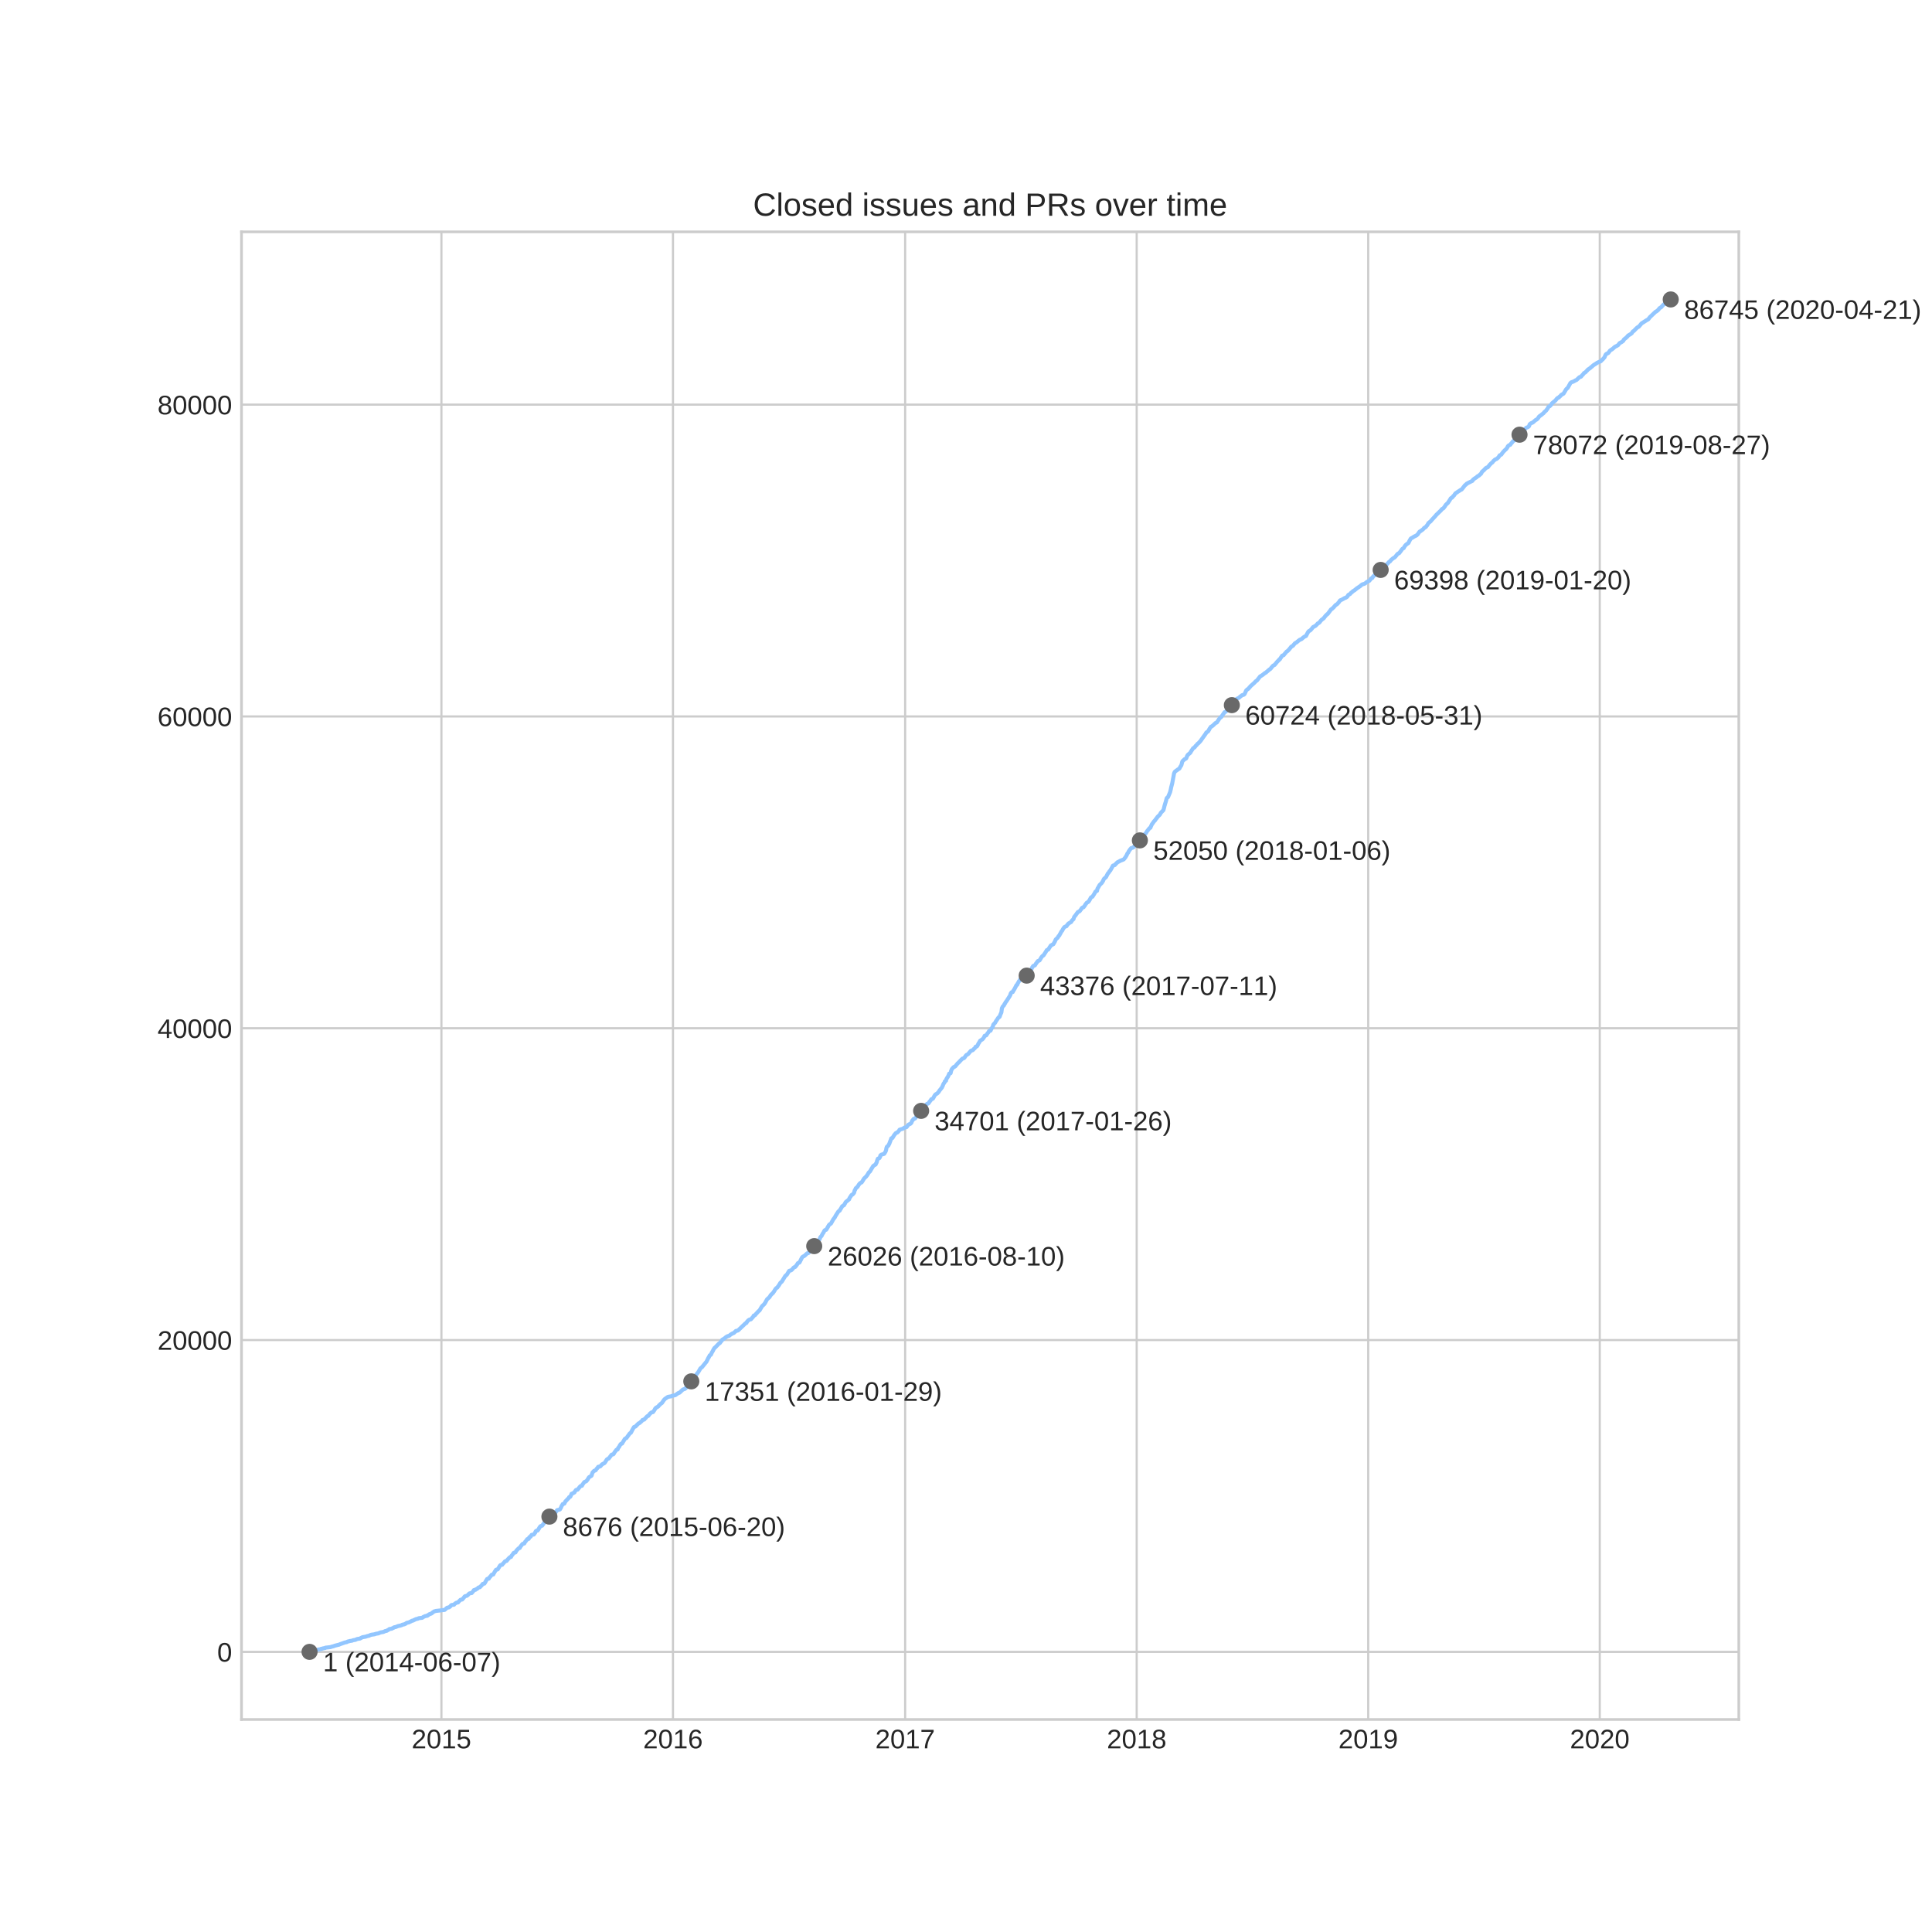<?xml version="1.0" encoding="utf-8" standalone="no"?>
<!DOCTYPE svg PUBLIC "-//W3C//DTD SVG 1.1//EN"
  "http://www.w3.org/Graphics/SVG/1.1/DTD/svg11.dtd">
<!-- Created with matplotlib (https://matplotlib.org/) -->
<svg height="720pt" version="1.1" viewBox="0 0 720 720" width="720pt" xmlns="http://www.w3.org/2000/svg" xmlns:xlink="http://www.w3.org/1999/xlink">
 <defs>
  <style type="text/css">
*{stroke-linecap:butt;stroke-linejoin:round;}
  </style>
 </defs>
 <g id="figure_1">
  <g id="patch_1">
   <path d="M 0 720 
L 720 720 
L 720 0 
L 0 0 
z
" style="fill:#ffffff;"/>
  </g>
  <g id="axes_1">
   <g id="patch_2">
    <path d="M 90 640.8 
L 648 640.8 
L 648 86.4 
L 90 86.4 
z
" style="fill:#ffffff;"/>
   </g>
   <g id="matplotlib.axis_1">
    <g id="xtick_1">
     <g id="line2d_1">
      <path clip-path="url(#pd9fd6e56b9)" d="M 164.508 640.8 
L 164.508 86.4 
" style="fill:none;stroke:#cccccc;stroke-linecap:round;stroke-width:0.8;"/>
     </g>
     <g id="line2d_2"/>
     <g id="text_1">
      <!-- 2015 -->
      <defs>
       <path d="M 5.031 0 
L 5.031 6.203 
Q 7.516 11.922 11.109 16.281 
Q 14.703 20.656 18.656 24.188 
Q 22.609 27.734 26.484 30.766 
Q 30.375 33.797 33.5 36.812 
Q 36.625 39.844 38.547 43.156 
Q 40.484 46.484 40.484 50.688 
Q 40.484 53.609 39.594 55.828 
Q 38.719 58.062 37.062 59.562 
Q 35.406 61.078 33.078 61.828 
Q 30.766 62.594 27.938 62.594 
Q 25.297 62.594 22.969 61.859 
Q 20.656 61.141 18.844 59.672 
Q 17.047 58.203 15.891 56.031 
Q 14.75 53.859 14.406 50.984 
L 5.422 51.812 
Q 5.859 55.516 7.469 58.781 
Q 9.078 62.062 11.906 64.531 
Q 14.75 67 18.719 68.406 
Q 22.703 69.828 27.938 69.828 
Q 33.062 69.828 37.062 68.609 
Q 41.062 67.391 43.812 64.984 
Q 46.578 62.594 48.047 59.078 
Q 49.516 55.562 49.516 50.984 
Q 49.516 47.516 48.266 44.391 
Q 47.016 41.266 44.938 38.422 
Q 42.875 35.594 40.141 32.953 
Q 37.406 30.328 34.422 27.812 
Q 31.453 25.297 28.422 22.828 
Q 25.391 20.359 22.719 17.859 
Q 20.062 15.375 17.969 12.812 
Q 15.875 10.25 14.703 7.469 
L 50.594 7.469 
L 50.594 0 
z
" id="LiberationSans-50"/>
       <path d="M 51.703 34.422 
Q 51.703 24.516 49.828 17.75 
Q 47.953 10.984 44.703 6.812 
Q 41.453 2.641 37.062 0.828 
Q 32.672 -0.984 27.688 -0.984 
Q 22.656 -0.984 18.312 0.828 
Q 13.969 2.641 10.766 6.781 
Q 7.562 10.938 5.734 17.703 
Q 3.906 24.469 3.906 34.422 
Q 3.906 44.828 5.734 51.641 
Q 7.562 58.453 10.781 62.5 
Q 14.016 66.547 18.406 68.188 
Q 22.797 69.828 27.984 69.828 
Q 32.906 69.828 37.219 68.188 
Q 41.547 66.547 44.766 62.5 
Q 48 58.453 49.844 51.641 
Q 51.703 44.828 51.703 34.422 
z
M 42.781 34.422 
Q 42.781 42.625 41.797 48.062 
Q 40.828 53.516 38.922 56.766 
Q 37.016 60.016 34.25 61.359 
Q 31.5 62.703 27.984 62.703 
Q 24.266 62.703 21.438 61.328 
Q 18.609 59.969 16.672 56.719 
Q 14.75 53.469 13.766 48.016 
Q 12.797 42.578 12.797 34.422 
Q 12.797 26.516 13.797 21.094 
Q 14.797 15.672 16.719 12.375 
Q 18.656 9.078 21.438 7.641 
Q 24.219 6.203 27.781 6.203 
Q 31.25 6.203 34.031 7.641 
Q 36.812 9.078 38.734 12.375 
Q 40.672 15.672 41.719 21.094 
Q 42.781 26.516 42.781 34.422 
z
" id="LiberationSans-48"/>
       <path d="M 7.625 0 
L 7.625 7.469 
L 25.141 7.469 
L 25.141 60.406 
L 9.625 49.312 
L 9.625 57.625 
L 25.875 68.797 
L 33.984 68.797 
L 33.984 7.469 
L 50.734 7.469 
L 50.734 0 
z
" id="LiberationSans-49"/>
       <path d="M 51.422 22.406 
Q 51.422 17.234 49.859 12.938 
Q 48.297 8.641 45.219 5.531 
Q 42.141 2.438 37.578 0.719 
Q 33.016 -0.984 27 -0.984 
Q 21.578 -0.984 17.547 0.281 
Q 13.531 1.562 10.734 3.781 
Q 7.953 6 6.312 8.984 
Q 4.688 11.969 4 15.375 
L 12.891 16.406 
Q 13.422 14.453 14.391 12.625 
Q 15.375 10.797 17.062 9.344 
Q 18.75 7.906 21.219 7.047 
Q 23.688 6.203 27.203 6.203 
Q 30.609 6.203 33.391 7.25 
Q 36.188 8.297 38.156 10.344 
Q 40.141 12.406 41.203 15.375 
Q 42.281 18.359 42.281 22.219 
Q 42.281 25.391 41.25 28.047 
Q 40.234 30.719 38.328 32.641 
Q 36.422 34.578 33.656 35.641 
Q 30.906 36.719 27.391 36.719 
Q 25.203 36.719 23.344 36.328 
Q 21.484 35.938 19.891 35.25 
Q 18.312 34.578 17.016 33.672 
Q 15.719 32.766 14.594 31.781 
L 6 31.781 
L 8.297 68.797 
L 47.406 68.797 
L 47.406 61.328 
L 16.312 61.328 
L 14.984 39.5 
Q 17.328 41.312 20.844 42.594 
Q 24.359 43.891 29.203 43.891 
Q 34.328 43.891 38.422 42.328 
Q 42.531 40.766 45.406 37.906 
Q 48.297 35.062 49.859 31.109 
Q 51.422 27.156 51.422 22.406 
z
" id="LiberationSans-53"/>
      </defs>
      <g style="fill:#262626;" transform="translate(153.386 651.547)scale(0.1 -0.1)">
       <use xlink:href="#LiberationSans-50"/>
       <use x="55.615" xlink:href="#LiberationSans-48"/>
       <use x="111.23" xlink:href="#LiberationSans-49"/>
       <use x="166.846" xlink:href="#LiberationSans-53"/>
      </g>
     </g>
    </g>
    <g id="xtick_2">
     <g id="line2d_3">
      <path clip-path="url(#pd9fd6e56b9)" d="M 250.795 640.8 
L 250.795 86.4 
" style="fill:none;stroke:#cccccc;stroke-linecap:round;stroke-width:0.8;"/>
     </g>
     <g id="line2d_4"/>
     <g id="text_2">
      <!-- 2016 -->
      <defs>
       <path d="M 51.219 22.516 
Q 51.219 17.328 49.781 13 
Q 48.344 8.688 45.531 5.578 
Q 42.719 2.484 38.562 0.75 
Q 34.422 -0.984 29 -0.984 
Q 23 -0.984 18.5 1.312 
Q 14.016 3.609 11.031 7.922 
Q 8.062 12.25 6.562 18.531 
Q 5.078 24.812 5.078 32.812 
Q 5.078 42 6.766 48.922 
Q 8.453 55.859 11.625 60.5 
Q 14.797 65.141 19.359 67.484 
Q 23.922 69.828 29.688 69.828 
Q 33.203 69.828 36.281 69.094 
Q 39.359 68.359 41.875 66.719 
Q 44.391 65.094 46.281 62.406 
Q 48.188 59.719 49.312 55.812 
L 40.922 54.297 
Q 39.547 58.734 36.547 60.719 
Q 33.547 62.703 29.594 62.703 
Q 25.984 62.703 23.047 60.984 
Q 20.125 59.281 18.062 55.875 
Q 16.016 52.484 14.906 47.359 
Q 13.812 42.234 13.812 35.406 
Q 16.219 39.844 20.562 42.156 
Q 24.906 44.484 30.516 44.484 
Q 35.203 44.484 39.016 42.969 
Q 42.828 41.453 45.531 38.594 
Q 48.25 35.75 49.734 31.672 
Q 51.219 27.594 51.219 22.516 
z
M 42.281 22.125 
Q 42.281 25.688 41.406 28.562 
Q 40.531 31.453 38.766 33.469 
Q 37.016 35.5 34.422 36.594 
Q 31.844 37.703 28.422 37.703 
Q 26.031 37.703 23.578 36.984 
Q 21.141 36.281 19.156 34.688 
Q 17.188 33.109 15.938 30.516 
Q 14.703 27.938 14.703 24.219 
Q 14.703 20.406 15.672 17.109 
Q 16.656 13.812 18.484 11.375 
Q 20.312 8.938 22.891 7.516 
Q 25.484 6.109 28.719 6.109 
Q 31.891 6.109 34.406 7.203 
Q 36.922 8.297 38.672 10.375 
Q 40.438 12.453 41.359 15.422 
Q 42.281 18.406 42.281 22.125 
z
" id="LiberationSans-54"/>
      </defs>
      <g style="fill:#262626;" transform="translate(239.673 651.547)scale(0.1 -0.1)">
       <use xlink:href="#LiberationSans-50"/>
       <use x="55.615" xlink:href="#LiberationSans-48"/>
       <use x="111.23" xlink:href="#LiberationSans-49"/>
       <use x="166.846" xlink:href="#LiberationSans-54"/>
      </g>
     </g>
    </g>
    <g id="xtick_3">
     <g id="line2d_5">
      <path clip-path="url(#pd9fd6e56b9)" d="M 337.319 640.8 
L 337.319 86.4 
" style="fill:none;stroke:#cccccc;stroke-linecap:round;stroke-width:0.8;"/>
     </g>
     <g id="line2d_6"/>
     <g id="text_3">
      <!-- 2017 -->
      <defs>
       <path d="M 50.594 61.672 
Q 45.406 53.766 41.062 46.453 
Q 36.719 39.156 33.594 31.75 
Q 30.469 24.359 28.734 16.578 
Q 27 8.797 27 0 
L 17.828 0 
Q 17.828 8.25 19.781 16.188 
Q 21.734 24.125 25.047 31.766 
Q 28.375 39.406 32.766 46.781 
Q 37.156 54.156 42.094 61.328 
L 5.125 61.328 
L 5.125 68.797 
L 50.594 68.797 
z
" id="LiberationSans-55"/>
      </defs>
      <g style="fill:#262626;" transform="translate(326.197 651.547)scale(0.1 -0.1)">
       <use xlink:href="#LiberationSans-50"/>
       <use x="55.615" xlink:href="#LiberationSans-48"/>
       <use x="111.23" xlink:href="#LiberationSans-49"/>
       <use x="166.846" xlink:href="#LiberationSans-55"/>
      </g>
     </g>
    </g>
    <g id="xtick_4">
     <g id="line2d_7">
      <path clip-path="url(#pd9fd6e56b9)" d="M 423.606 640.8 
L 423.606 86.4 
" style="fill:none;stroke:#cccccc;stroke-linecap:round;stroke-width:0.8;"/>
     </g>
     <g id="line2d_8"/>
     <g id="text_4">
      <!-- 2018 -->
      <defs>
       <path d="M 51.266 19.188 
Q 51.266 14.797 49.875 11.109 
Q 48.484 7.422 45.625 4.734 
Q 42.781 2.047 38.328 0.531 
Q 33.891 -0.984 27.828 -0.984 
Q 21.781 -0.984 17.359 0.531 
Q 12.938 2.047 10.031 4.703 
Q 7.125 7.375 5.734 11.062 
Q 4.344 14.75 4.344 19.094 
Q 4.344 22.859 5.484 25.781 
Q 6.641 28.719 8.562 30.828 
Q 10.5 32.953 12.969 34.25 
Q 15.438 35.547 18.062 35.984 
L 18.062 36.188 
Q 15.188 36.859 12.906 38.375 
Q 10.641 39.891 9.094 42.016 
Q 7.562 44.141 6.75 46.719 
Q 5.953 49.312 5.953 52.203 
Q 5.953 55.812 7.344 59 
Q 8.734 62.203 11.469 64.625 
Q 14.203 67.047 18.25 68.438 
Q 22.312 69.828 27.641 69.828 
Q 33.25 69.828 37.375 68.406 
Q 41.5 67 44.203 64.578 
Q 46.922 62.156 48.234 58.938 
Q 49.562 55.719 49.562 52.094 
Q 49.562 49.266 48.75 46.672 
Q 47.953 44.094 46.406 41.969 
Q 44.875 39.844 42.594 38.344 
Q 40.328 36.859 37.359 36.281 
L 37.359 36.078 
Q 40.328 35.594 42.859 34.297 
Q 45.406 33.016 47.266 30.891 
Q 49.125 28.766 50.188 25.828 
Q 51.266 22.906 51.266 19.188 
z
M 40.438 51.609 
Q 40.438 54.203 39.766 56.344 
Q 39.109 58.5 37.594 60.031 
Q 36.078 61.578 33.641 62.422 
Q 31.203 63.281 27.641 63.281 
Q 24.172 63.281 21.781 62.422 
Q 19.391 61.578 17.844 60.031 
Q 16.312 58.5 15.625 56.344 
Q 14.938 54.203 14.938 51.609 
Q 14.938 49.562 15.469 47.406 
Q 16.016 45.266 17.422 43.5 
Q 18.844 41.75 21.328 40.625 
Q 23.828 39.5 27.734 39.5 
Q 31.891 39.5 34.406 40.625 
Q 36.922 41.75 38.25 43.5 
Q 39.594 45.266 40.016 47.406 
Q 40.438 49.562 40.438 51.609 
z
M 42.141 20.016 
Q 42.141 22.516 41.453 24.828 
Q 40.766 27.156 39.109 28.938 
Q 37.453 30.719 34.641 31.812 
Q 31.844 32.906 27.641 32.906 
Q 23.781 32.906 21.062 31.812 
Q 18.359 30.719 16.672 28.906 
Q 14.984 27.094 14.203 24.719 
Q 13.422 22.359 13.422 19.828 
Q 13.422 16.656 14.203 14.031 
Q 14.984 11.422 16.688 9.547 
Q 18.406 7.672 21.188 6.641 
Q 23.969 5.609 27.938 5.609 
Q 31.938 5.609 34.672 6.641 
Q 37.406 7.672 39.062 9.547 
Q 40.719 11.422 41.422 14.078 
Q 42.141 16.75 42.141 20.016 
z
" id="LiberationSans-56"/>
      </defs>
      <g style="fill:#262626;" transform="translate(412.484 651.547)scale(0.1 -0.1)">
       <use xlink:href="#LiberationSans-50"/>
       <use x="55.615" xlink:href="#LiberationSans-48"/>
       <use x="111.23" xlink:href="#LiberationSans-49"/>
       <use x="166.846" xlink:href="#LiberationSans-56"/>
      </g>
     </g>
    </g>
    <g id="xtick_5">
     <g id="line2d_9">
      <path clip-path="url(#pd9fd6e56b9)" d="M 509.893 640.8 
L 509.893 86.4 
" style="fill:none;stroke:#cccccc;stroke-linecap:round;stroke-width:0.8;"/>
     </g>
     <g id="line2d_10"/>
     <g id="text_5">
      <!-- 2019 -->
      <defs>
       <path d="M 50.875 35.797 
Q 50.875 26.609 49.141 19.703 
Q 47.406 12.797 44.188 8.203 
Q 40.969 3.609 36.344 1.312 
Q 31.734 -0.984 25.984 -0.984 
Q 22.016 -0.984 18.844 -0.172 
Q 15.672 0.641 13.172 2.344 
Q 10.688 4.047 8.922 6.781 
Q 7.172 9.516 6.109 13.375 
L 14.5 14.703 
Q 15.875 10.25 18.781 8.172 
Q 21.688 6.109 26.125 6.109 
Q 29.688 6.109 32.641 7.781 
Q 35.594 9.469 37.672 12.844 
Q 39.75 16.219 40.922 21.297 
Q 42.094 26.375 42.188 33.203 
Q 41.156 30.906 39.375 29.094 
Q 37.594 27.297 35.328 26.047 
Q 33.062 24.812 30.422 24.141 
Q 27.781 23.484 25.094 23.484 
Q 20.406 23.484 16.625 25.172 
Q 12.844 26.859 10.203 29.875 
Q 7.562 32.906 6.125 37.172 
Q 4.688 41.453 4.688 46.688 
Q 4.688 52 6.219 56.297 
Q 7.766 60.594 10.688 63.594 
Q 13.625 66.609 17.891 68.219 
Q 22.172 69.828 27.594 69.828 
Q 39.062 69.828 44.969 61.328 
Q 50.875 52.828 50.875 35.797 
z
M 41.312 44.281 
Q 41.312 48.094 40.406 51.453 
Q 39.5 54.828 37.719 57.312 
Q 35.938 59.812 33.328 61.25 
Q 30.719 62.703 27.297 62.703 
Q 24.125 62.703 21.578 61.578 
Q 19.047 60.453 17.281 58.375 
Q 15.531 56.297 14.578 53.312 
Q 13.625 50.344 13.625 46.688 
Q 13.625 43.219 14.469 40.234 
Q 15.328 37.25 17.031 35.078 
Q 18.75 32.906 21.281 31.656 
Q 23.828 30.422 27.203 30.422 
Q 29.641 30.422 32.156 31.25 
Q 34.672 32.078 36.688 33.781 
Q 38.719 35.5 40.016 38.109 
Q 41.312 40.719 41.312 44.281 
z
" id="LiberationSans-57"/>
      </defs>
      <g style="fill:#262626;" transform="translate(498.771 651.547)scale(0.1 -0.1)">
       <use xlink:href="#LiberationSans-50"/>
       <use x="55.615" xlink:href="#LiberationSans-48"/>
       <use x="111.23" xlink:href="#LiberationSans-49"/>
       <use x="166.846" xlink:href="#LiberationSans-57"/>
      </g>
     </g>
    </g>
    <g id="xtick_6">
     <g id="line2d_11">
      <path clip-path="url(#pd9fd6e56b9)" d="M 596.18 640.8 
L 596.18 86.4 
" style="fill:none;stroke:#cccccc;stroke-linecap:round;stroke-width:0.8;"/>
     </g>
     <g id="line2d_12"/>
     <g id="text_6">
      <!-- 2020 -->
      <g style="fill:#262626;" transform="translate(585.058 651.547)scale(0.1 -0.1)">
       <use xlink:href="#LiberationSans-50"/>
       <use x="55.615" xlink:href="#LiberationSans-48"/>
       <use x="111.23" xlink:href="#LiberationSans-50"/>
       <use x="166.846" xlink:href="#LiberationSans-48"/>
      </g>
     </g>
    </g>
   </g>
   <g id="matplotlib.axis_2">
    <g id="ytick_1">
     <g id="line2d_13">
      <path clip-path="url(#pd9fd6e56b9)" d="M 90 615.606 
L 648 615.606 
" style="fill:none;stroke:#cccccc;stroke-linecap:round;stroke-width:0.8;"/>
     </g>
     <g id="line2d_14"/>
     <g id="text_7">
      <!-- 0 -->
      <g style="fill:#262626;" transform="translate(80.939 619.229)scale(0.1 -0.1)">
       <use xlink:href="#LiberationSans-48"/>
      </g>
     </g>
    </g>
    <g id="ytick_2">
     <g id="line2d_15">
      <path clip-path="url(#pd9fd6e56b9)" d="M 90 499.402 
L 648 499.402 
" style="fill:none;stroke:#cccccc;stroke-linecap:round;stroke-width:0.8;"/>
     </g>
     <g id="line2d_16"/>
     <g id="text_8">
      <!-- 20000 -->
      <g style="fill:#262626;" transform="translate(58.695 503.025)scale(0.1 -0.1)">
       <use xlink:href="#LiberationSans-50"/>
       <use x="55.615" xlink:href="#LiberationSans-48"/>
       <use x="111.23" xlink:href="#LiberationSans-48"/>
       <use x="166.846" xlink:href="#LiberationSans-48"/>
       <use x="222.461" xlink:href="#LiberationSans-48"/>
      </g>
     </g>
    </g>
    <g id="ytick_3">
     <g id="line2d_17">
      <path clip-path="url(#pd9fd6e56b9)" d="M 90 383.198 
L 648 383.198 
" style="fill:none;stroke:#cccccc;stroke-linecap:round;stroke-width:0.8;"/>
     </g>
     <g id="line2d_18"/>
     <g id="text_9">
      <!-- 40000 -->
      <defs>
       <path d="M 43.016 15.578 
L 43.016 0 
L 34.719 0 
L 34.719 15.578 
L 2.297 15.578 
L 2.297 22.406 
L 33.797 68.797 
L 43.016 68.797 
L 43.016 22.516 
L 52.688 22.516 
L 52.688 15.578 
z
M 34.719 58.891 
Q 34.625 58.641 34.234 57.938 
Q 33.844 57.234 33.344 56.344 
Q 32.859 55.469 32.344 54.562 
Q 31.844 53.656 31.453 53.078 
L 13.812 27.094 
Q 13.578 26.703 13.109 26.062 
Q 12.641 25.438 12.156 24.781 
Q 11.672 24.125 11.172 23.484 
Q 10.688 22.859 10.406 22.516 
L 34.719 22.516 
z
" id="LiberationSans-52"/>
      </defs>
      <g style="fill:#262626;" transform="translate(58.695 386.821)scale(0.1 -0.1)">
       <use xlink:href="#LiberationSans-52"/>
       <use x="55.615" xlink:href="#LiberationSans-48"/>
       <use x="111.23" xlink:href="#LiberationSans-48"/>
       <use x="166.846" xlink:href="#LiberationSans-48"/>
       <use x="222.461" xlink:href="#LiberationSans-48"/>
      </g>
     </g>
    </g>
    <g id="ytick_4">
     <g id="line2d_19">
      <path clip-path="url(#pd9fd6e56b9)" d="M 90 266.994 
L 648 266.994 
" style="fill:none;stroke:#cccccc;stroke-linecap:round;stroke-width:0.8;"/>
     </g>
     <g id="line2d_20"/>
     <g id="text_10">
      <!-- 60000 -->
      <g style="fill:#262626;" transform="translate(58.695 270.617)scale(0.1 -0.1)">
       <use xlink:href="#LiberationSans-54"/>
       <use x="55.615" xlink:href="#LiberationSans-48"/>
       <use x="111.23" xlink:href="#LiberationSans-48"/>
       <use x="166.846" xlink:href="#LiberationSans-48"/>
       <use x="222.461" xlink:href="#LiberationSans-48"/>
      </g>
     </g>
    </g>
    <g id="ytick_5">
     <g id="line2d_21">
      <path clip-path="url(#pd9fd6e56b9)" d="M 90 150.79 
L 648 150.79 
" style="fill:none;stroke:#cccccc;stroke-linecap:round;stroke-width:0.8;"/>
     </g>
     <g id="line2d_22"/>
     <g id="text_11">
      <!-- 80000 -->
      <g style="fill:#262626;" transform="translate(58.695 154.413)scale(0.1 -0.1)">
       <use xlink:href="#LiberationSans-56"/>
       <use x="55.615" xlink:href="#LiberationSans-48"/>
       <use x="111.23" xlink:href="#LiberationSans-48"/>
       <use x="166.846" xlink:href="#LiberationSans-48"/>
       <use x="222.461" xlink:href="#LiberationSans-48"/>
      </g>
     </g>
    </g>
   </g>
   <g id="line2d_23">
    <path clip-path="url(#pd9fd6e56b9)" d="M 115.364 615.6 
L 116.719 615.286 
L 116.806 615.182 
L 117.515 615.042 
L 117.645 614.996 
L 118.574 614.752 
L 118.594 614.734 
L 119.533 614.601 
L 119.644 614.484 
L 120.282 614.351 
L 120.359 614.304 
L 121.194 614.159 
L 121.298 614.043 
L 123.13 613.834 
L 123.589 613.683 
L 123.665 613.642 
L 124.318 613.503 
L 124.394 613.456 
L 124.777 613.311 
L 125.798 613.044 
L 126.373 612.916 
L 126.458 612.869 
L 126.705 612.753 
L 126.808 612.712 
L 127.663 612.41 
L 127.689 612.399 
L 128.085 612.265 
L 128.123 612.236 
L 128.573 612.102 
L 128.58 612.085 
L 129.247 611.969 
L 129.528 611.765 
L 130.179 611.632 
L 130.228 611.579 
L 131.141 611.446 
L 131.656 611.248 
L 132.533 611.109 
L 132.695 610.987 
L 133.105 610.824 
L 133.117 610.807 
L 134.197 610.644 
L 134.3 610.557 
L 134.479 610.441 
L 134.545 610.394 
L 134.881 610.266 
L 135.022 610.15 
L 136.355 609.923 
L 136.443 609.871 
L 136.812 609.743 
L 137.029 609.691 
L 137.563 609.575 
L 137.609 609.552 
L 137.789 609.435 
L 137.82 609.401 
L 138.238 609.273 
L 138.325 609.232 
L 139.629 609.04 
L 139.73 608.982 
L 140.15 608.854 
L 140.15 608.849 
L 141.012 608.715 
L 141.416 608.517 
L 141.799 608.384 
L 141.819 608.36 
L 142.676 608.215 
L 142.906 608.163 
L 143.453 607.913 
L 143.501 607.867 
L 144.181 607.739 
L 144.465 607.501 
L 144.813 607.379 
L 144.928 607.239 
L 145.096 607.123 
L 145.118 607.1 
L 146.007 606.96 
L 146.068 606.891 
L 146.294 606.774 
L 146.362 606.751 
L 146.706 606.623 
L 146.843 606.461 
L 147.468 606.344 
L 148.363 605.978 
L 149.338 605.781 
L 149.407 605.728 
L 149.811 605.601 
L 149.899 605.49 
L 150.724 605.328 
L 150.81 605.229 
L 151.214 605.101 
L 151.309 604.967 
L 151.515 604.845 
L 151.759 604.741 
L 152.454 604.607 
L 152.511 604.555 
L 152.703 604.433 
L 153.139 604.247 
L 153.233 604.189 
L 153.404 604.073 
L 153.449 604.026 
L 154.062 603.898 
L 154.169 603.77 
L 154.573 603.631 
L 154.613 603.596 
L 154.831 603.48 
L 154.948 603.445 
L 155.085 603.37 
L 155.728 603.253 
L 156.008 603.067 
L 157.361 602.899 
L 157.432 602.818 
L 157.66 602.678 
L 157.721 602.608 
L 158.051 602.475 
L 158.429 602.283 
L 159.266 602.138 
L 159.326 601.969 
L 159.711 601.841 
L 159.825 601.679 
L 160.043 601.557 
L 160.728 601.336 
L 160.75 601.307 
L 160.957 601.191 
L 161.111 601.016 
L 161.259 600.889 
L 161.369 600.842 
L 161.841 600.505 
L 162.38 600.389 
L 162.423 600.348 
L 164.217 600.151 
L 164.427 600.098 
L 165.675 599.976 
L 165.746 599.889 
L 165.926 599.773 
L 166.441 599.302 
L 166.635 599.186 
L 166.656 599.14 
L 167.325 599.023 
L 167.407 598.931 
L 167.597 598.814 
L 167.654 598.797 
L 167.793 598.681 
L 167.886 598.501 
L 168.043 598.384 
L 168.077 598.286 
L 168.277 598.169 
L 168.31 598.14 
L 169.212 598.024 
L 169.289 597.861 
L 169.431 597.745 
L 170.028 597.304 
L 170.706 597.182 
L 170.719 597.112 
L 170.858 596.996 
L 170.953 596.833 
L 171.09 596.717 
L 171.452 596.368 
L 171.573 596.246 
L 171.612 596.2 
L 172.264 596.078 
L 172.367 595.909 
L 172.513 595.793 
L 172.627 595.63 
L 172.751 595.508 
L 172.931 595.305 
L 173.045 595.073 
L 173.234 594.927 
L 173.324 594.846 
L 173.952 594.718 
L 174.188 594.544 
L 174.255 594.503 
L 174.411 594.387 
L 174.484 594.236 
L 174.632 594.12 
L 174.743 594.009 
L 174.875 593.887 
L 175.002 593.794 
L 175.796 593.678 
L 175.903 593.446 
L 176.077 593.33 
L 176.158 593.219 
L 176.286 593.103 
L 176.406 592.952 
L 176.563 592.626 
L 176.575 592.603 
L 177.22 592.464 
L 177.294 592.313 
L 177.637 592.191 
L 177.966 591.964 
L 178.067 591.86 
L 178.22 591.726 
L 178.308 591.633 
L 178.878 591.488 
L 178.983 591.313 
L 179.162 591.139 
L 179.24 591.104 
L 179.35 590.988 
L 179.557 590.756 
L 179.699 590.564 
L 179.895 590.291 
L 179.898 590.279 
L 180.531 590.151 
L 180.63 589.96 
L 180.747 589.843 
L 180.87 589.547 
L 180.989 589.425 
L 181.094 589.117 
L 181.229 588.972 
L 181.532 588.443 
L 182.166 588.321 
L 182.24 588.019 
L 182.408 587.903 
L 182.777 587.461 
L 182.896 587.345 
L 183.165 586.985 
L 183.23 586.874 
L 183.842 586.747 
L 183.895 586.595 
L 184.609 585.37 
L 184.699 585.282 
L 184.797 585.16 
L 184.852 585.015 
L 184.983 584.98 
L 185.476 584.858 
L 185.876 584.202 
L 185.994 584.062 
L 186.286 583.499 
L 186.468 583.371 
L 186.505 583.278 
L 187.167 583.144 
L 187.445 582.685 
L 187.641 582.563 
L 188.215 581.854 
L 188.793 581.715 
L 188.867 581.541 
L 189.044 581.419 
L 189.155 581.244 
L 189.321 581.058 
L 189.559 580.791 
L 189.985 580.35 
L 190.458 580.216 
L 190.56 579.885 
L 190.713 579.734 
L 190.774 579.612 
L 190.917 579.495 
L 191.077 579.251 
L 191.185 579.112 
L 191.291 578.92 
L 191.399 578.787 
L 191.51 578.665 
L 192.096 578.548 
L 192.356 578.054 
L 192.401 577.921 
L 192.71 577.607 
L 192.817 577.485 
L 193.304 576.997 
L 193.716 576.869 
L 193.823 576.544 
L 194.018 576.329 
L 194.146 576.114 
L 194.264 575.992 
L 194.381 575.858 
L 194.601 575.544 
L 194.734 575.422 
L 194.795 575.347 
L 195.381 575.207 
L 195.691 574.615 
L 195.912 574.377 
L 196.052 574.22 
L 196.134 574.08 
L 196.357 573.819 
L 196.466 573.604 
L 197.049 573.476 
L 197.162 573.034 
L 197.366 572.79 
L 197.367 572.785 
L 197.764 572.663 
L 197.858 572.349 
L 198.033 572.18 
L 198.126 572.006 
L 198.939 571.872 
L 199.031 571.704 
L 199.134 571.617 
L 199.232 571.46 
L 199.346 571.303 
L 199.467 571.158 
L 199.481 570.983 
L 199.598 570.792 
L 199.711 570.612 
L 199.797 570.519 
L 200.377 570.373 
L 200.479 570.147 
L 200.627 570.019 
L 200.696 569.868 
L 200.798 569.74 
L 200.867 569.601 
L 200.966 569.368 
L 201.102 569.235 
L 201.201 569.043 
L 201.339 568.851 
L 201.552 568.717 
L 202.039 568.561 
L 202.196 568.375 
L 202.272 568.258 
L 202.398 568.044 
L 202.53 567.921 
L 202.893 567.393 
L 203.011 567.236 
L 203.088 567.015 
L 203.684 566.887 
L 203.82 566.672 
L 203.957 566.55 
L 204.108 566.324 
L 204.189 566.184 
L 204.436 565.789 
L 204.558 565.563 
L 204.644 565.406 
L 204.747 565.191 
L 205.591 564.86 
L 206.056 564.267 
L 206.141 564.139 
L 206.309 564.005 
L 206.413 563.854 
L 207.002 563.721 
L 207.125 563.5 
L 207.285 563.285 
L 207.432 563.082 
L 207.506 562.942 
L 207.612 562.791 
L 208.284 562.64 
L 208.66 562.518 
L 209.044 561.873 
L 209.246 561.362 
L 209.358 561.141 
L 209.503 560.909 
L 209.615 560.792 
L 209.703 560.537 
L 210.302 560.357 
L 210.455 560.025 
L 210.564 559.845 
L 210.674 559.59 
L 210.816 559.439 
L 211.851 558.352 
L 211.99 558.218 
L 212.099 557.957 
L 212.488 557.818 
L 212.601 557.666 
L 212.736 557.341 
L 212.837 557.155 
L 212.901 557.016 
L 212.989 556.696 
L 213.654 556.446 
L 213.733 556.33 
L 214.081 556.197 
L 214.207 555.889 
L 214.675 555.261 
L 215.273 555.145 
L 215.379 554.912 
L 215.57 554.773 
L 215.674 554.605 
L 215.79 554.483 
L 215.906 554.326 
L 216.028 554.169 
L 216.186 554 
L 216.336 553.832 
L 216.34 553.826 
L 216.88 553.698 
L 216.986 553.361 
L 217.167 553.175 
L 217.304 552.978 
L 217.465 552.716 
L 217.558 552.612 
L 217.64 552.478 
L 217.837 552.275 
L 218.495 552.019 
L 219.059 551.287 
L 219.173 551.054 
L 219.437 550.63 
L 219.54 550.503 
L 220.308 550.061 
L 220.403 549.98 
L 220.508 549.846 
L 220.626 549.242 
L 220.738 549.108 
L 220.816 548.759 
L 220.932 548.643 
L 221.415 548.12 
L 221.869 548.004 
L 222.033 547.87 
L 222.122 547.743 
L 222.231 547.551 
L 222.472 547.231 
L 222.648 547.115 
L 222.823 546.813 
L 222.899 546.662 
L 222.935 546.639 
L 223.684 546.493 
L 223.841 546.331 
L 223.951 546.215 
L 224.072 546.046 
L 224.193 545.924 
L 224.341 545.738 
L 224.92 545.424 
L 225.224 545.297 
L 225.506 544.948 
L 225.627 544.739 
L 225.739 544.57 
L 226.14 543.931 
L 226.524 543.658 
L 226.862 543.536 
L 227.828 542.264 
L 227.941 542.107 
L 228.552 541.973 
L 228.736 541.793 
L 228.853 541.537 
L 229.006 541.27 
L 229.107 541.113 
L 229.285 540.91 
L 229.716 540.317 
L 230.166 540.184 
L 230.348 539.637 
L 230.466 539.498 
L 230.672 539.254 
L 230.78 539.091 
L 230.895 538.882 
L 231.003 538.626 
L 231.402 538.092 
L 231.831 537.976 
L 231.948 537.697 
L 232.105 537.482 
L 232.311 537.151 
L 232.545 536.779 
L 232.662 536.546 
L 232.799 536.302 
L 233.07 536.087 
L 233.439 535.936 
L 234.693 534.199 
L 235.119 533.943 
L 235.22 533.665 
L 235.346 533.525 
L 235.414 533.357 
L 235.53 533.107 
L 235.836 532.561 
L 236.272 531.817 
L 236.864 531.608 
L 236.965 531.462 
L 237.975 530.457 
L 238.455 530.254 
L 238.699 529.981 
L 238.765 529.911 
L 238.96 529.778 
L 239.388 529.324 
L 239.476 529.156 
L 240.096 529.028 
L 240.174 528.912 
L 240.267 528.79 
L 240.369 528.656 
L 240.619 528.459 
L 240.709 528.337 
L 240.801 528.215 
L 241.187 527.802 
L 241.641 527.634 
L 241.721 527.459 
L 242.153 526.948 
L 242.268 526.779 
L 242.384 526.698 
L 242.673 526.46 
L 242.747 526.39 
L 243.352 526.245 
L 243.942 525.408 
L 244.188 524.909 
L 244.359 524.775 
L 244.456 524.624 
L 244.854 524.421 
L 244.965 524.391 
L 245.135 524.217 
L 245.267 524.159 
L 245.426 524.014 
L 245.535 523.816 
L 246.408 523.003 
L 246.69 522.852 
L 246.803 522.695 
L 246.91 522.451 
L 247.047 522.3 
L 247.303 521.945 
L 247.411 521.713 
L 247.644 521.544 
L 247.701 521.417 
L 247.827 521.318 
L 248.743 520.696 
L 248.85 520.603 
L 249.353 520.493 
L 250.123 520.371 
L 250.441 520.214 
L 250.915 520.086 
L 251.652 519.941 
L 252.774 519.151 
L 253.241 519.017 
L 254.262 518.047 
L 254.545 517.826 
L 254.624 517.797 
L 255.021 517.652 
L 255.19 517.623 
L 255.534 517.355 
L 255.647 517.245 
L 255.707 517.1 
L 255.82 516.716 
L 255.948 516.583 
L 256.057 516.432 
L 256.574 516.292 
L 256.684 516.147 
L 256.792 515.943 
L 256.912 515.775 
L 257.012 515.63 
L 257.253 515.444 
L 257.525 514.915 
L 257.633 514.781 
L 257.799 514.549 
L 258.204 514.229 
L 258.311 514.096 
L 258.428 513.887 
L 258.548 513.73 
L 258.673 513.492 
L 259.141 512.783 
L 259.251 512.579 
L 260.167 511.411 
L 260.344 511.144 
L 260.678 510.575 
L 260.874 510.226 
L 260.971 510.005 
L 261.077 509.93 
L 261.241 509.785 
L 261.352 509.692 
L 261.616 509.506 
L 263.09 507.687 
L 263.243 507.524 
L 263.478 507.077 
L 264.01 505.985 
L 264.177 505.793 
L 264.483 505.107 
L 264.921 504.875 
L 265.096 504.48 
L 265.206 504.207 
L 265.308 504.038 
L 265.406 503.858 
L 265.529 503.637 
L 265.662 503.475 
L 265.773 503.155 
L 266.276 502.313 
L 266.497 502.185 
L 267.95 500.686 
L 268.265 500.535 
L 268.578 500.082 
L 268.703 499.925 
L 268.814 499.82 
L 268.941 499.657 
L 269.152 499.28 
L 269.951 498.827 
L 270.069 498.716 
L 270.464 498.385 
L 270.671 498.222 
L 271.201 497.938 
L 271.717 497.816 
L 271.819 497.74 
L 272.058 497.554 
L 272.121 497.479 
L 272.279 497.351 
L 272.464 497.252 
L 272.933 496.956 
L 273.297 496.828 
L 273.601 496.671 
L 273.712 496.497 
L 273.823 496.398 
L 274.03 496.258 
L 274.159 496.142 
L 274.242 496.003 
L 274.886 495.869 
L 275.048 495.811 
L 277.826 493.162 
L 278.195 492.999 
L 278.298 492.674 
L 278.431 492.552 
L 278.842 492.081 
L 279.118 491.901 
L 279.224 491.808 
L 279.83 491.668 
L 280.791 490.599 
L 280.873 490.309 
L 281.344 490.146 
L 281.597 489.803 
L 281.734 489.705 
L 281.794 489.571 
L 281.921 489.484 
L 282.67 488.647 
L 282.838 488.525 
L 282.921 488.49 
L 283.045 488.362 
L 283.16 488.211 
L 283.337 487.88 
L 283.855 487.003 
L 284.007 486.799 
L 284.109 486.666 
L 284.569 486.259 
L 284.728 486.108 
L 284.839 485.916 
L 284.993 485.8 
L 285.772 484.377 
L 285.899 484.179 
L 286.712 483.459 
L 287.096 482.883 
L 287.213 482.651 
L 287.882 482.006 
L 288.088 481.832 
L 288.242 481.559 
L 288.351 481.437 
L 288.481 481.228 
L 288.579 481.1 
L 288.687 480.891 
L 288.871 480.594 
L 288.981 480.397 
L 289.357 480.007 
L 289.67 479.839 
L 289.757 479.676 
L 290.242 479.043 
L 290.83 478.061 
L 291.005 477.921 
L 291.335 477.648 
L 291.418 477.526 
L 292.714 475.429 
L 292.958 475.289 
L 293.238 475.034 
L 293.948 473.866 
L 294.067 473.657 
L 294.148 473.581 
L 294.823 473.419 
L 295.304 472.994 
L 295.413 472.82 
L 295.884 472.303 
L 296.357 472.14 
L 296.457 471.972 
L 296.633 471.809 
L 296.775 471.617 
L 296.87 471.449 
L 296.997 471.315 
L 297.333 470.769 
L 297.431 470.676 
L 297.904 470.537 
L 298.112 470.177 
L 298.839 468.73 
L 298.934 468.579 
L 299.217 468.306 
L 299.712 468.073 
L 299.82 467.986 
L 299.976 467.864 
L 300.822 467.068 
L 301.317 466.934 
L 301.601 466.563 
L 302.125 465.581 
L 302.306 465.296 
L 302.417 465.156 
L 302.611 465.098 
L 302.954 464.976 
L 303.104 464.814 
L 303.476 464.337 
L 303.845 463.721 
L 304.036 463.408 
L 304.114 463.326 
L 304.623 463.146 
L 304.732 462.978 
L 305.325 461.996 
L 305.502 461.659 
L 305.59 461.455 
L 305.699 461.101 
L 306.191 460.572 
L 306.303 460.334 
L 306.409 460.096 
L 306.573 459.794 
L 306.711 459.59 
L 306.81 459.462 
L 306.902 459.317 
L 307.048 459.021 
L 307.153 458.794 
L 307.365 458.486 
L 307.462 458.422 
L 307.909 458.283 
L 307.992 458.155 
L 308.579 457.167 
L 308.654 457.005 
L 308.872 456.633 
L 309.089 456.342 
L 309.665 456 
L 309.86 455.651 
L 309.971 455.453 
L 310.129 455.163 
L 310.498 454.495 
L 310.79 454.094 
L 310.922 453.931 
L 311.142 453.641 
L 311.252 453.391 
L 311.416 453.083 
L 311.647 452.746 
L 311.8 452.444 
L 311.937 452.264 
L 312.391 451.555 
L 312.524 451.421 
L 312.64 451.311 
L 312.923 451.166 
L 313.118 450.782 
L 313.27 450.532 
L 313.465 450.259 
L 313.625 449.969 
L 313.726 449.742 
L 313.86 449.544 
L 314.295 449.271 
L 314.544 449.132 
L 314.653 448.894 
L 314.916 448.499 
L 315.027 448.226 
L 315.272 447.894 
L 316.007 447.313 
L 316.46 446.93 
L 316.507 446.68 
L 316.609 446.471 
L 316.714 446.314 
L 316.821 446.122 
L 316.955 445.971 
L 317.089 445.745 
L 317.3 445.402 
L 317.371 445.338 
L 317.689 445.193 
L 318.001 444.867 
L 318.109 444.734 
L 318.242 444.577 
L 318.34 444.344 
L 318.392 444.077 
L 318.499 443.688 
L 318.708 443.345 
L 318.808 443.142 
L 318.843 443.02 
L 318.95 442.805 
L 319.307 442.503 
L 319.523 442.375 
L 319.631 442.195 
L 319.937 441.701 
L 320.048 441.532 
L 320.157 441.352 
L 320.274 441.213 
L 320.451 441.033 
L 320.569 440.887 
L 321.11 440.649 
L 321.237 440.457 
L 321.456 440.138 
L 321.566 439.934 
L 321.658 439.778 
L 321.771 439.615 
L 321.936 439.336 
L 322.046 439.173 
L 322.691 438.546 
L 322.824 438.424 
L 322.974 438.197 
L 323.112 438.064 
L 323.271 437.79 
L 323.461 437.523 
L 323.559 437.308 
L 323.649 437.163 
L 323.796 436.925 
L 323.937 436.797 
L 324.174 436.634 
L 324.682 435.751 
L 324.762 435.606 
L 324.87 435.449 
L 325.112 435.071 
L 325.274 434.752 
L 325.432 434.589 
L 325.524 434.438 
L 326.343 433.962 
L 326.468 433.566 
L 326.611 433.404 
L 326.744 433.067 
L 326.86 432.573 
L 327.164 431.806 
L 327.702 431.608 
L 327.833 431.382 
L 327.964 431.213 
L 328.072 430.644 
L 328.311 430.423 
L 328.443 430.324 
L 329.475 430.016 
L 329.568 429.883 
L 329.67 429.761 
L 329.768 429.546 
L 329.88 429.389 
L 330.049 429.087 
L 330.157 428.814 
L 330.247 428.465 
L 330.34 427.855 
L 330.391 427.727 
L 330.502 427.396 
L 331.005 427.001 
L 331.101 426.856 
L 331.206 426.588 
L 331.379 426.333 
L 331.986 424.729 
L 332.064 424.566 
L 332.141 424.241 
L 332.609 424.078 
L 332.817 423.707 
L 332.98 423.457 
L 333.067 423.288 
L 333.226 423.038 
L 333.768 422.364 
L 333.865 422.254 
L 334.485 421.998 
L 334.588 421.853 
L 334.843 421.592 
L 334.956 421.47 
L 335.1 421.307 
L 335.226 421.022 
L 335.714 420.848 
L 336.329 420.691 
L 337.15 420.209 
L 337.708 420.087 
L 337.819 420.064 
L 338.554 419.116 
L 339.238 418.82 
L 339.419 418.675 
L 339.5 418.559 
L 339.654 418.425 
L 339.808 417.96 
L 339.87 417.815 
L 339.968 417.623 
L 340.13 417.466 
L 340.253 417.304 
L 340.369 417.17 
L 340.451 417.007 
L 341.036 416.816 
L 341.133 416.653 
L 341.271 416.484 
L 341.382 416.299 
L 341.574 415.979 
L 341.703 415.869 
L 341.988 415.532 
L 342.143 415.311 
L 342.641 415.177 
L 342.951 414.794 
L 343.087 414.544 
L 343.212 414.207 
L 343.293 413.98 
L 343.425 413.858 
L 343.507 413.69 
L 343.649 413.556 
L 343.777 413.399 
L 344.253 413.225 
L 344.354 412.975 
L 344.451 412.801 
L 345.024 411.929 
L 345.102 411.778 
L 345.238 411.598 
L 345.473 411.401 
L 345.556 411.36 
L 345.99 411.209 
L 346.234 410.883 
L 346.327 410.703 
L 346.398 410.581 
L 346.505 410.471 
L 346.854 410.023 
L 346.96 409.878 
L 347.011 409.739 
L 347.112 409.628 
L 347.63 409.466 
L 347.757 409.28 
L 347.895 409.059 
L 347.964 408.925 
L 348.299 408.292 
L 348.428 408.135 
L 348.539 407.972 
L 348.646 407.856 
L 349.289 407.496 
L 349.486 407.258 
L 349.748 407.002 
L 349.856 406.869 
L 349.919 406.729 
L 350.048 406.503 
L 351.041 405.271 
L 351.162 404.969 
L 351.315 404.69 
L 351.422 404.405 
L 351.498 404.196 
L 351.602 403.975 
L 351.688 403.812 
L 351.785 403.679 
L 351.954 403.499 
L 352.121 402.97 
L 352.56 402.749 
L 352.606 402.424 
L 352.703 402.104 
L 352.83 401.953 
L 352.94 401.686 
L 353.197 401.39 
L 353.32 401.116 
L 353.385 400.977 
L 353.492 400.756 
L 353.587 400.611 
L 353.713 400.14 
L 353.885 400.088 
L 354.248 399.966 
L 354.305 399.786 
L 354.413 399.147 
L 354.494 399.019 
L 354.638 398.595 
L 354.863 398.246 
L 354.971 398.165 
L 355.405 397.659 
L 355.927 397.462 
L 356.96 396.207 
L 357.049 396.166 
L 357.179 396.044 
L 357.468 395.789 
L 357.619 395.556 
L 357.966 395.237 
L 358.113 395.051 
L 358.216 394.958 
L 358.369 394.83 
L 358.65 394.528 
L 359.244 394.342 
L 359.505 394.063 
L 359.648 393.813 
L 360.015 393.313 
L 360.197 393.145 
L 360.626 392.936 
L 360.934 392.68 
L 361.034 392.517 
L 361.149 392.39 
L 361.73 391.704 
L 361.841 391.582 
L 362.339 391.431 
L 362.6 391.309 
L 362.697 391.175 
L 362.857 391.001 
L 362.961 390.879 
L 363.237 390.664 
L 363.373 390.495 
L 363.509 390.339 
L 363.587 390.083 
L 364.07 389.949 
L 364.29 389.647 
L 364.662 388.863 
L 364.776 388.688 
L 364.879 388.578 
L 364.943 388.439 
L 365.049 388.258 
L 365.146 388.096 
L 365.246 387.869 
L 366.132 387.317 
L 366.503 386.876 
L 366.605 386.719 
L 366.725 386.492 
L 366.841 386.312 
L 366.95 386.01 
L 367.526 385.853 
L 368.121 384.97 
L 368.221 384.86 
L 368.359 384.708 
L 368.59 384.249 
L 369.152 384.093 
L 369.296 383.732 
L 369.409 383.552 
L 369.572 383.192 
L 369.722 383.035 
L 369.811 382.89 
L 369.967 382.756 
L 369.983 382.553 
L 370.191 381.838 
L 370.859 381.147 
L 371.215 380.479 
L 371.354 380.316 
L 372.129 379.154 
L 372.462 379.009 
L 372.605 378.753 
L 372.741 378.248 
L 372.858 378.027 
L 373.07 377.539 
L 373.18 377.335 
L 373.384 375.749 
L 373.448 375.615 
L 373.645 375.203 
L 373.714 375.075 
L 374.156 374.663 
L 374.266 374.36 
L 374.319 374.233 
L 374.424 374.087 
L 374.583 373.936 
L 374.69 373.594 
L 375.079 373.111 
L 376.058 371.589 
L 376.154 371.421 
L 376.284 371.264 
L 376.388 370.991 
L 376.536 370.781 
L 376.642 370.276 
L 376.755 370.125 
L 376.952 369.823 
L 377.431 369.701 
L 377.545 369.335 
L 377.743 369.096 
L 377.894 368.876 
L 377.953 368.754 
L 378.072 368.515 
L 378.173 368.388 
L 378.792 367.15 
L 379.103 366.982 
L 379.218 366.581 
L 379.36 366.395 
L 379.462 366.18 
L 379.558 366.034 
L 379.684 365.761 
L 380.084 365.244 
L 380.158 365.012 
L 380.928 364.797 
L 381.024 364.727 
L 381.234 364.547 
L 381.492 364.274 
L 381.582 364.228 
L 381.83 364.059 
L 381.938 363.85 
L 382.441 363.664 
L 382.488 363.612 
L 382.737 363.484 
L 382.841 363.193 
L 382.885 363.06 
L 382.975 362.85 
L 383.087 362.723 
L 383.27 362.467 
L 383.381 362.269 
L 383.571 362.177 
L 383.976 361.991 
L 384.187 361.59 
L 384.308 361.398 
L 384.451 361.026 
L 384.552 360.776 
L 384.63 360.608 
L 384.74 360.48 
L 384.874 360.259 
L 385.072 359.98 
L 385.689 359.754 
L 385.797 359.556 
L 385.96 359.312 
L 386.066 359.126 
L 386.205 358.929 
L 386.314 358.789 
L 386.632 358.382 
L 386.742 358.191 
L 387.402 357.918 
L 387.93 357.058 
L 388.035 356.86 
L 388.218 356.599 
L 388.329 356.488 
L 388.465 356.297 
L 388.915 356.023 
L 389.06 355.756 
L 389.17 355.605 
L 389.687 354.815 
L 389.792 354.617 
L 390.009 354.298 
L 390.116 354.083 
L 390.391 353.978 
L 390.663 353.85 
L 390.773 353.659 
L 391.302 352.828 
L 391.409 352.7 
L 391.508 352.537 
L 391.607 352.357 
L 392.575 351.852 
L 392.706 351.585 
L 392.792 351.41 
L 392.902 351.282 
L 392.988 351.125 
L 393.095 350.928 
L 393.169 350.794 
L 393.279 350.492 
L 393.372 350.266 
L 393.481 350.074 
L 394.183 349.429 
L 394.511 348.836 
L 394.611 348.761 
L 394.794 348.61 
L 395.065 348.005 
L 395.21 347.866 
L 395.273 347.703 
L 395.374 347.477 
L 395.462 347.326 
L 395.578 347.116 
L 395.79 346.913 
L 395.907 346.739 
L 396.016 346.442 
L 396.112 346.344 
L 396.171 346.21 
L 396.448 345.78 
L 396.559 345.658 
L 396.749 345.426 
L 397.471 345.153 
L 397.571 344.943 
L 397.681 344.798 
L 397.805 344.583 
L 398.059 344.403 
L 398.163 344.194 
L 399.202 343.578 
L 399.311 343.334 
L 399.468 343.113 
L 399.582 342.962 
L 399.729 342.834 
L 400.074 342.515 
L 400.178 342.108 
L 400.225 341.945 
L 400.432 341.544 
L 400.625 341.37 
L 401.522 340.133 
L 401.587 340.016 
L 401.73 339.865 
L 402.21 339.697 
L 402.308 339.592 
L 402.487 339.43 
L 402.598 339.215 
L 402.895 338.889 
L 402.974 338.75 
L 403.097 338.5 
L 403.32 338.297 
L 403.378 338.244 
L 403.822 338.105 
L 403.93 337.913 
L 404.122 337.692 
L 404.227 337.57 
L 404.35 337.367 
L 404.457 337.135 
L 404.706 336.838 
L 404.834 336.658 
L 404.899 336.519 
L 405.097 336.373 
L 405.617 336.089 
L 405.724 335.932 
L 405.845 335.734 
L 405.956 335.589 
L 406.028 335.438 
L 406.195 335.165 
L 406.343 334.892 
L 406.454 334.625 
L 406.665 334.381 
L 407.126 334.171 
L 407.613 333.416 
L 407.723 333.242 
L 407.827 333.033 
L 407.936 332.922 
L 407.996 332.742 
L 408.162 332.475 
L 408.246 332.295 
L 408.343 332.202 
L 408.816 332.01 
L 408.864 331.812 
L 408.974 331.284 
L 409.01 331.115 
L 409.108 330.999 
L 409.216 330.842 
L 409.327 330.662 
L 409.551 330.255 
L 409.669 330.034 
L 409.791 329.819 
L 410.603 329.035 
L 410.998 328.39 
L 411.101 328.251 
L 411.21 327.92 
L 411.46 327.484 
L 411.566 327.368 
L 412.109 326.949 
L 412.221 326.781 
L 412.88 325.497 
L 413.026 325.386 
L 413.145 325.241 
L 413.276 325.055 
L 413.405 324.829 
L 413.511 324.66 
L 413.78 324.404 
L 413.885 324.195 
L 413.963 324.056 
L 414.068 323.887 
L 414.16 323.73 
L 414.773 322.592 
L 415.482 322.365 
L 415.577 322.15 
L 415.836 321.97 
L 415.941 321.848 
L 416.257 321.523 
L 416.361 321.383 
L 417.207 320.965 
L 417.316 320.854 
L 418.654 320.337 
L 418.876 320.163 
L 419.424 319.477 
L 419.527 319.286 
L 419.662 319.059 
L 419.769 318.896 
L 419.891 318.67 
L 420.038 318.339 
L 420.147 318.106 
L 420.202 317.984 
L 420.486 317.699 
L 420.636 317.287 
L 421.281 316.375 
L 421.49 316.218 
L 421.565 316.055 
L 422.214 315.881 
L 422.597 315.619 
L 422.744 315.3 
L 423.65 314.928 
L 423.971 314.8 
L 424.023 314.666 
L 424.468 313.667 
L 424.637 313.411 
L 425.088 312.854 
L 425.285 312.726 
L 425.448 312.418 
L 425.563 312.296 
L 425.876 311.918 
L 425.978 311.697 
L 426.092 311.541 
L 426.196 311.291 
L 426.488 311.035 
L 426.582 310.867 
L 426.944 310.64 
L 427.134 310.35 
L 427.354 309.972 
L 427.511 309.728 
L 427.634 309.565 
L 427.746 309.443 
L 428.379 308.63 
L 428.731 308.484 
L 428.753 308.345 
L 429.311 307.131 
L 429.54 306.863 
L 429.646 306.718 
L 429.762 306.521 
L 429.863 306.381 
L 430.051 306.155 
L 430.149 305.963 
L 430.404 305.806 
L 430.711 305.295 
L 430.931 305.085 
L 431.087 304.836 
L 431.255 304.661 
L 431.362 304.441 
L 432.208 303.633 
L 432.32 303.47 
L 432.584 302.947 
L 432.694 302.814 
L 433.493 302 
L 433.597 301.855 
L 433.708 301.402 
L 433.757 301.233 
L 433.867 300.792 
L 433.907 300.641 
L 434.015 300.158 
L 434.088 299.99 
L 434.198 299.537 
L 434.378 299.025 
L 434.488 298.63 
L 434.668 297.956 
L 434.778 297.521 
L 434.918 297.311 
L 435.001 297.259 
L 435.209 297.125 
L 435.319 297.009 
L 435.365 296.858 
L 436.052 295.237 
L 436.096 295.063 
L 436.207 294.604 
L 436.33 294.104 
L 436.441 293.512 
L 436.66 292.64 
L 436.851 291.931 
L 436.881 291.763 
L 436.991 291.153 
L 437.102 290.595 
L 437.212 289.991 
L 437.266 289.706 
L 437.373 289.142 
L 437.402 288.991 
L 437.512 288.323 
L 437.626 288.027 
L 437.796 287.637 
L 438.447 287.132 
L 438.703 286.981 
L 438.899 286.801 
L 439.535 286.406 
L 439.645 286.202 
L 439.715 286.034 
L 439.826 285.825 
L 439.975 285.61 
L 440.086 285.459 
L 440.196 285.267 
L 440.306 285.023 
L 440.586 283.907 
L 440.697 283.646 
L 441.158 283.233 
L 441.443 282.943 
L 441.989 282.699 
L 442.111 282.495 
L 442.219 282.257 
L 442.297 281.984 
L 442.396 281.769 
L 442.491 281.63 
L 442.602 281.374 
L 443.401 280.694 
L 443.626 280.503 
L 443.747 280.212 
L 443.865 280.026 
L 443.97 279.863 
L 444.111 279.66 
L 444.661 278.829 
L 445.215 278.515 
L 445.341 278.289 
L 445.448 278.178 
L 445.6 277.958 
L 445.71 277.876 
L 446.071 277.51 
L 446.176 277.359 
L 446.31 277.185 
L 446.414 277.098 
L 446.625 276.97 
L 446.91 276.679 
L 447 276.523 
L 447.225 276.366 
L 447.348 276.156 
L 447.462 276.052 
L 447.581 275.895 
L 447.717 275.668 
L 449.352 273.391 
L 449.464 273.129 
L 449.596 272.961 
L 450.204 272.595 
L 450.316 272.351 
L 450.528 272.078 
L 450.723 271.63 
L 450.968 271.299 
L 451.078 271.148 
L 451.17 271.02 
L 451.286 270.834 
L 451.536 270.736 
L 451.707 270.608 
L 451.938 270.451 
L 453.009 269.434 
L 453.492 269.237 
L 453.735 268.836 
L 453.86 268.685 
L 454.376 267.883 
L 454.501 267.714 
L 454.741 267.459 
L 455.015 267.325 
L 456.377 265.396 
L 456.739 265.274 
L 456.939 265.082 
L 457.036 264.96 
L 457.181 264.827 
L 457.292 264.676 
L 457.4 264.501 
L 457.675 264.118 
L 457.785 263.932 
L 459.007 262.938 
L 459.217 262.625 
L 459.323 262.497 
L 459.503 262.247 
L 459.618 262.078 
L 459.828 261.927 
L 460.15 261.782 
L 460.282 261.422 
L 460.46 261.05 
L 460.567 260.812 
L 460.75 260.574 
L 460.941 260.422 
L 461.65 260.074 
L 461.843 259.952 
L 461.953 259.807 
L 462.208 259.603 
L 462.41 259.458 
L 462.832 259.121 
L 462.912 259.08 
L 463.535 258.906 
L 463.816 258.656 
L 463.947 258.366 
L 464.024 258.203 
L 464.294 257.605 
L 464.404 257.337 
L 464.865 256.901 
L 465.082 256.774 
L 465.192 256.704 
L 465.423 256.472 
L 465.536 256.309 
L 465.645 256.146 
L 465.85 255.983 
L 466.019 255.739 
L 467.496 254.426 
L 467.691 254.206 
L 467.883 253.985 
L 468.149 253.764 
L 468.258 253.723 
L 468.44 253.578 
L 469.432 252.323 
L 469.567 252.114 
L 470.268 251.707 
L 470.348 251.643 
L 470.569 251.498 
L 471.429 250.807 
L 471.788 250.65 
L 471.897 250.51 
L 472.292 250.185 
L 473.116 249.47 
L 473.376 249.337 
L 473.649 249.064 
L 473.759 248.819 
L 474.001 248.616 
L 474.14 248.43 
L 474.334 248.18 
L 474.686 247.936 
L 475.045 247.779 
L 475.15 247.617 
L 475.303 247.425 
L 475.54 247.14 
L 475.643 247.042 
L 475.782 246.832 
L 476.387 246.187 
L 476.601 246.048 
L 476.682 245.85 
L 476.771 245.734 
L 477.042 245.601 
L 477.145 245.38 
L 477.254 245.211 
L 477.364 245.054 
L 477.456 244.909 
L 477.553 244.781 
L 477.66 244.63 
L 477.823 244.363 
L 478.422 244.136 
L 478.534 243.945 
L 479.515 242.8 
L 479.841 242.626 
L 480.485 241.94 
L 480.847 241.475 
L 480.959 241.377 
L 481.061 241.214 
L 481.187 241.016 
L 481.51 240.842 
L 481.909 240.598 
L 482.018 240.412 
L 482.174 240.226 
L 482.281 240.104 
L 482.448 239.895 
L 482.558 239.756 
L 483.342 239.302 
L 483.449 239.14 
L 483.661 239.006 
L 483.869 238.814 
L 483.977 238.739 
L 484.335 238.477 
L 484.372 238.425 
L 484.752 238.297 
L 485.122 238.105 
L 485.245 237.983 
L 485.459 237.798 
L 485.578 237.676 
L 485.815 237.513 
L 485.925 237.397 
L 486.275 237.199 
L 486.68 237.031 
L 486.939 236.583 
L 487.046 236.322 
L 487.187 236.101 
L 487.291 235.927 
L 487.339 235.776 
L 487.69 235.258 
L 488.34 234.904 
L 488.663 234.521 
L 488.796 234.387 
L 489.343 233.696 
L 490.178 233.277 
L 490.405 233.074 
L 490.541 232.934 
L 490.65 232.841 
L 490.89 232.586 
L 491.002 232.417 
L 491.097 232.336 
L 491.538 232.133 
L 491.861 231.801 
L 491.97 231.615 
L 492.376 231.139 
L 492.482 231.017 
L 493.382 230.349 
L 493.493 230.122 
L 493.624 229.965 
L 493.782 229.785 
L 493.921 229.57 
L 494.562 228.931 
L 494.786 228.809 
L 494.895 228.693 
L 495.018 228.466 
L 495.117 228.379 
L 495.228 228.217 
L 495.327 228.077 
L 495.45 227.932 
L 495.863 227.351 
L 495.974 227.165 
L 496.124 227.06 
L 496.378 226.927 
L 496.659 226.654 
L 496.765 226.543 
L 497.096 226.258 
L 497.203 226.09 
L 497.726 225.515 
L 497.828 225.422 
L 498.214 225.213 
L 498.335 225.108 
L 498.535 224.911 
L 498.639 224.777 
L 498.806 224.574 
L 498.948 224.411 
L 499.096 224.26 
L 499.201 224.074 
L 499.26 223.929 
L 499.437 223.731 
L 499.839 223.586 
L 500.534 223.226 
L 500.89 223.005 
L 501.105 222.877 
L 501.201 222.854 
L 501.575 222.726 
L 501.883 222.517 
L 502.115 222.354 
L 502.178 222.209 
L 502.281 222.052 
L 502.384 221.901 
L 502.489 221.697 
L 503.062 221.413 
L 503.226 221.273 
L 503.358 221.076 
L 503.534 220.896 
L 503.863 220.669 
L 503.959 220.547 
L 504.151 220.396 
L 504.27 220.286 
L 504.886 219.92 
L 505.003 219.792 
L 505.453 219.443 
L 505.557 219.327 
L 507.001 218.368 
L 507.11 218.229 
L 507.649 217.805 
L 508.276 217.625 
L 508.44 217.566 
L 508.737 217.415 
L 509.201 217.061 
L 509.302 216.933 
L 509.662 216.753 
L 509.762 216.718 
L 510.308 216.439 
L 511.053 215.521 
L 511.427 215.376 
L 511.535 215.115 
L 511.999 214.586 
L 512.131 214.47 
L 512.416 214.231 
L 512.51 214.075 
L 513.077 213.778 
L 513.186 213.668 
L 513.454 213.389 
L 514.382 212.448 
L 514.905 212.14 
L 515.571 211.547 
L 515.65 211.46 
L 515.78 211.332 
L 516.013 211.082 
L 516.454 210.85 
L 517.003 210.106 
L 517.192 209.949 
L 517.68 209.38 
L 518.005 209.235 
L 518.169 208.996 
L 518.278 208.874 
L 518.432 208.683 
L 518.601 208.514 
L 519.005 208.212 
L 519.112 208.073 
L 519.613 207.829 
L 519.716 207.736 
L 520.035 207.439 
L 520.182 207.242 
L 520.309 207.102 
L 520.42 206.951 
L 520.625 206.701 
L 520.983 206.306 
L 521.393 206.178 
L 521.543 205.975 
L 521.653 205.865 
L 521.943 205.441 
L 522.14 205.231 
L 522.248 205.045 
L 522.345 204.906 
L 522.439 204.761 
L 522.649 204.517 
L 523.124 204.261 
L 523.23 204.011 
L 523.35 203.825 
L 523.619 203.401 
L 523.733 203.291 
L 523.866 203.105 
L 524.417 202.663 
L 524.82 202.419 
L 524.917 202.303 
L 524.975 202.164 
L 525.079 201.972 
L 525.135 201.827 
L 525.248 201.606 
L 525.359 201.391 
L 525.764 200.694 
L 526.641 200.217 
L 526.745 200.118 
L 526.963 199.979 
L 527.081 199.927 
L 527.891 199.532 
L 528.062 199.386 
L 528.162 199.264 
L 528.352 199.113 
L 528.454 198.962 
L 528.533 198.829 
L 528.703 198.59 
L 528.797 198.462 
L 528.913 198.271 
L 529.11 198.067 
L 529.253 198.033 
L 530.162 197.382 
L 530.345 197.213 
L 530.601 196.963 
L 530.702 196.772 
L 531.369 196.4 
L 531.477 196.208 
L 531.591 196.04 
L 531.699 195.958 
L 531.829 195.801 
L 531.945 195.61 
L 532.108 195.371 
L 532.339 194.924 
L 533.114 194.308 
L 533.217 194.227 
L 533.335 194.029 
L 534.967 192.251 
L 535.081 192.124 
L 535.26 191.862 
L 535.37 191.781 
L 536.993 190.212 
L 537.302 189.776 
L 537.853 189.457 
L 537.963 189.375 
L 538.233 188.998 
L 538.329 188.847 
L 538.473 188.719 
L 538.574 188.498 
L 538.706 188.312 
L 538.824 188.126 
L 539.681 187.324 
L 539.778 187.069 
L 539.905 186.935 
L 540.016 186.761 
L 540.133 186.592 
L 540.547 185.912 
L 540.627 185.767 
L 540.714 185.645 
L 541.096 185.483 
L 541.243 185.331 
L 541.348 185.175 
L 541.458 185.029 
L 541.887 184.617 
L 541.988 184.454 
L 542.08 184.326 
L 542.179 184.175 
L 542.454 183.809 
L 542.931 183.53 
L 543.047 183.426 
L 544.381 182.56 
L 544.723 182.409 
L 544.821 182.264 
L 544.958 182.118 
L 546.013 180.765 
L 546.311 180.619 
L 546.42 180.474 
L 546.513 180.329 
L 546.628 180.248 
L 546.98 180.067 
L 547.085 180.003 
L 548.736 179.184 
L 548.827 179.004 
L 548.898 178.87 
L 549.007 178.725 
L 549.584 178.295 
L 549.881 178.104 
L 550.218 177.918 
L 550.542 177.569 
L 550.849 177.401 
L 550.952 177.354 
L 551.208 177.191 
L 551.316 177.098 
L 551.478 176.924 
L 551.588 176.796 
L 551.919 176.581 
L 551.979 176.43 
L 552.082 176.268 
L 552.167 176.116 
L 552.274 175.826 
L 553.057 175.181 
L 553.165 175.03 
L 553.704 174.466 
L 554.065 174.24 
L 554.357 174.187 
L 554.527 174.06 
L 554.801 173.682 
L 554.954 173.513 
L 555.091 173.31 
L 555.202 173.177 
L 555.857 172.532 
L 556.184 172.322 
L 556.397 172.009 
L 556.508 171.846 
L 556.726 171.666 
L 556.881 171.521 
L 557.089 171.335 
L 557.165 171.253 
L 557.709 171.062 
L 557.883 170.899 
L 558.121 170.719 
L 558.534 170.289 
L 558.671 170.01 
L 558.78 169.865 
L 558.92 169.667 
L 559.382 169.487 
L 559.626 169.255 
L 559.735 169.022 
L 560.041 168.633 
L 560.15 168.482 
L 560.873 167.709 
L 561.174 167.517 
L 561.271 167.343 
L 561.432 167.186 
L 561.783 166.675 
L 561.893 166.39 
L 562.055 166.198 
L 562.206 166.047 
L 562.296 165.983 
L 562.821 165.763 
L 563.129 165.321 
L 563.234 165.211 
L 563.549 164.874 
L 563.66 164.688 
L 563.793 164.519 
L 563.89 164.397 
L 564.2 164.229 
L 564.308 164.153 
L 564.573 163.915 
L 564.685 163.747 
L 564.798 163.595 
L 564.902 163.398 
L 565.216 163.067 
L 565.328 162.817 
L 565.486 162.567 
L 566.143 162.189 
L 566.449 161.852 
L 566.555 161.608 
L 566.792 161.254 
L 566.903 161.022 
L 567.047 160.731 
L 567.154 160.545 
L 568.038 160.115 
L 568.146 160.063 
L 568.476 159.732 
L 568.57 159.627 
L 568.712 159.482 
L 568.946 159.354 
L 569.339 159.203 
L 569.678 158.976 
L 569.814 158.825 
L 569.877 158.692 
L 570.001 158.244 
L 570.16 158.029 
L 570.539 157.745 
L 571.253 157.437 
L 572.251 156.548 
L 572.688 156.35 
L 572.864 156.153 
L 573.102 155.943 
L 573.191 155.827 
L 573.299 155.636 
L 573.446 155.479 
L 573.553 155.235 
L 574.008 154.915 
L 574.052 154.88 
L 574.289 154.752 
L 574.414 154.607 
L 575.285 153.921 
L 575.372 153.77 
L 575.465 153.643 
L 575.575 153.538 
L 576.191 152.998 
L 576.288 152.887 
L 576.351 152.759 
L 576.459 152.614 
L 576.637 152.422 
L 576.971 151.824 
L 577.042 151.696 
L 577.132 151.568 
L 577.591 151.336 
L 578.14 150.743 
L 578.252 150.499 
L 578.333 150.348 
L 579.068 149.727 
L 579.321 149.546 
L 579.645 149.256 
L 579.827 149.082 
L 579.931 148.896 
L 580.071 148.716 
L 580.508 148.297 
L 580.982 148.105 
L 581.071 147.925 
L 581.201 147.815 
L 581.358 147.693 
L 581.571 147.524 
L 581.682 147.356 
L 581.85 147.164 
L 582.696 146.688 
L 583.694 145.02 
L 583.806 144.933 
L 584.27 144.521 
L 585.087 143.045 
L 585.195 142.818 
L 585.33 142.673 
L 585.638 142.441 
L 586.254 142.243 
L 586.471 142.138 
L 586.975 141.86 
L 587.05 141.784 
L 587.529 141.604 
L 588.621 140.552 
L 589.123 140.413 
L 589.302 140.268 
L 589.411 140.076 
L 589.55 139.936 
L 590.011 139.466 
L 590.174 139.222 
L 590.307 139.018 
L 590.418 138.966 
L 590.555 138.908 
L 590.893 138.699 
L 591.004 138.565 
L 591.259 138.269 
L 591.488 138.077 
L 591.597 137.967 
L 591.675 137.816 
L 591.786 137.711 
L 592.247 137.421 
L 592.349 137.345 
L 592.689 137.107 
L 592.796 136.967 
L 593.192 136.665 
L 593.302 136.578 
L 593.789 136.131 
L 594.942 135.399 
L 595.132 135.253 
L 595.802 134.928 
L 596.529 134.643 
L 596.716 134.498 
L 596.857 134.248 
L 597.238 133.981 
L 598.013 133.086 
L 598.129 132.645 
L 598.263 132.482 
L 598.366 132.186 
L 598.508 132.04 
L 598.606 131.924 
L 599.233 131.622 
L 599.34 131.57 
L 599.615 131.198 
L 599.745 131.023 
L 599.881 130.826 
L 599.991 130.669 
L 600.347 130.413 
L 600.408 130.367 
L 600.718 130.233 
L 600.823 130.105 
L 601.149 129.873 
L 601.252 129.768 
L 601.426 129.6 
L 601.519 129.513 
L 601.726 129.35 
L 601.82 129.246 
L 602.53 128.903 
L 602.776 128.758 
L 603.043 128.583 
L 603.602 127.851 
L 604.165 127.578 
L 604.308 127.485 
L 604.933 127.038 
L 605.034 126.863 
L 605.064 126.741 
L 605.156 126.561 
L 605.315 126.422 
L 605.62 126.16 
L 605.875 125.986 
L 606.18 125.701 
L 606.292 125.579 
L 606.509 125.411 
L 606.59 125.26 
L 606.691 125.085 
L 607.776 124.446 
L 607.907 124.319 
L 608.123 124.15 
L 608.228 124.011 
L 608.291 123.848 
L 608.401 123.703 
L 608.498 123.552 
L 608.584 123.499 
L 608.906 123.319 
L 609.019 123.197 
L 609.133 123.064 
L 609.34 122.854 
L 609.5 122.692 
L 609.896 122.302 
L 610.21 122.018 
L 610.714 121.762 
L 610.821 121.64 
L 611.449 120.92 
L 611.586 120.728 
L 611.697 120.571 
L 613.785 119.246 
L 614.095 119.101 
L 614.376 118.886 
L 614.481 118.654 
L 614.672 118.497 
L 614.782 118.276 
L 616.986 116.184 
L 617.377 116.004 
L 617.532 115.859 
L 617.722 115.702 
L 617.98 115.481 
L 618.088 115.4 
L 618.153 115.255 
L 618.278 115.075 
L 618.458 114.871 
L 618.671 114.714 
L 619.055 114.528 
L 619.162 114.354 
L 619.81 113.686 
L 619.911 113.529 
L 620.231 113.314 
L 620.324 113.262 
L 620.506 113.093 
L 620.618 112.896 
L 620.746 112.762 
L 622.116 111.902 
L 622.41 111.728 
L 622.521 111.664 
L 622.636 111.6 
L 622.636 111.6 
" style="fill:none;stroke:#92c6ff;stroke-linecap:round;stroke-width:1.5;"/>
   </g>
   <g id="line2d_24">
    <defs>
     <path d="M 0 2.5 
C 0.663 2.5 1.299 2.237 1.768 1.768 
C 2.237 1.299 2.5 0.663 2.5 0 
C 2.5 -0.663 2.237 -1.299 1.768 -1.768 
C 1.299 -2.237 0.663 -2.5 0 -2.5 
C -0.663 -2.5 -1.299 -2.237 -1.768 -1.768 
C -2.237 -1.299 -2.5 -0.663 -2.5 0 
C -2.5 0.663 -2.237 1.299 -1.768 1.768 
C -1.299 2.237 -0.663 2.5 0 2.5 
z
" id="mc6dad8baf0" style="stroke:#696969;"/>
    </defs>
    <g clip-path="url(#pd9fd6e56b9)">
     <use style="fill:#696969;stroke:#696969;" x="115.364" xlink:href="#mc6dad8baf0" y="615.6"/>
    </g>
   </g>
   <g id="line2d_25">
    <g clip-path="url(#pd9fd6e56b9)">
     <use style="fill:#696969;stroke:#696969;" x="204.746" xlink:href="#mc6dad8baf0" y="565.197"/>
    </g>
   </g>
   <g id="line2d_26">
    <g clip-path="url(#pd9fd6e56b9)">
     <use style="fill:#696969;stroke:#696969;" x="257.625" xlink:href="#mc6dad8baf0" y="514.793"/>
    </g>
   </g>
   <g id="line2d_27">
    <g clip-path="url(#pd9fd6e56b9)">
     <use style="fill:#696969;stroke:#696969;" x="303.438" xlink:href="#mc6dad8baf0" y="464.39"/>
    </g>
   </g>
   <g id="line2d_28">
    <g clip-path="url(#pd9fd6e56b9)">
     <use style="fill:#696969;stroke:#696969;" x="343.281" xlink:href="#mc6dad8baf0" y="413.986"/>
    </g>
   </g>
   <g id="line2d_29">
    <g clip-path="url(#pd9fd6e56b9)">
     <use style="fill:#696969;stroke:#696969;" x="382.618" xlink:href="#mc6dad8baf0" y="363.583"/>
    </g>
   </g>
   <g id="line2d_30">
    <g clip-path="url(#pd9fd6e56b9)">
     <use style="fill:#696969;stroke:#696969;" x="424.799" xlink:href="#mc6dad8baf0" y="313.185"/>
    </g>
   </g>
   <g id="line2d_31">
    <g clip-path="url(#pd9fd6e56b9)">
     <use style="fill:#696969;stroke:#696969;" x="459.072" xlink:href="#mc6dad8baf0" y="262.787"/>
    </g>
   </g>
   <g id="line2d_32">
    <g clip-path="url(#pd9fd6e56b9)">
     <use style="fill:#696969;stroke:#696969;" x="514.538" xlink:href="#mc6dad8baf0" y="212.39"/>
    </g>
   </g>
   <g id="line2d_33">
    <g clip-path="url(#pd9fd6e56b9)">
     <use style="fill:#696969;stroke:#696969;" x="566.279" xlink:href="#mc6dad8baf0" y="161.992"/>
    </g>
   </g>
   <g id="line2d_34">
    <g clip-path="url(#pd9fd6e56b9)">
     <use style="fill:#696969;stroke:#696969;" x="622.636" xlink:href="#mc6dad8baf0" y="111.6"/>
    </g>
   </g>
   <g id="patch_3">
    <path d="M 90 640.8 
L 90 86.4 
" style="fill:none;stroke:#cccccc;stroke-linecap:square;stroke-linejoin:miter;"/>
   </g>
   <g id="patch_4">
    <path d="M 648 640.8 
L 648 86.4 
" style="fill:none;stroke:#cccccc;stroke-linecap:square;stroke-linejoin:miter;"/>
   </g>
   <g id="patch_5">
    <path d="M 90 640.8 
L 648 640.8 
" style="fill:none;stroke:#cccccc;stroke-linecap:square;stroke-linejoin:miter;"/>
   </g>
   <g id="patch_6">
    <path d="M 90 86.4 
L 648 86.4 
" style="fill:none;stroke:#cccccc;stroke-linecap:square;stroke-linejoin:miter;"/>
   </g>
   <g id="text_12">
    <!-- 1 (2014-06-07) -->
    <defs>
     <path id="LiberationSans-32"/>
     <path d="M 6.203 25.984 
Q 6.203 32.766 7.219 38.969 
Q 8.25 45.172 10.438 50.875 
Q 12.641 56.594 16.062 61.953 
Q 19.484 67.328 24.219 72.469 
L 32.719 72.469 
Q 28.125 67.328 24.781 61.938 
Q 21.438 56.547 19.281 50.797 
Q 17.141 45.062 16.094 38.859 
Q 15.047 32.672 15.047 25.875 
Q 15.047 19.094 16.094 12.891 
Q 17.141 6.688 19.281 0.922 
Q 21.438 -4.828 24.781 -10.203 
Q 28.125 -15.578 32.719 -20.703 
L 24.219 -20.703 
Q 19.484 -15.578 16.062 -10.203 
Q 12.641 -4.828 10.438 0.875 
Q 8.25 6.594 7.219 12.766 
Q 6.203 18.953 6.203 25.781 
z
" id="LiberationSans-40"/>
     <path d="M 4.438 22.656 
L 4.438 30.469 
L 28.859 30.469 
L 28.859 22.656 
z
" id="LiberationSans-45"/>
     <path d="M 27.094 25.781 
Q 27.094 18.953 26.062 12.766 
Q 25.047 6.594 22.844 0.875 
Q 20.656 -4.828 17.234 -10.203 
Q 13.812 -15.578 9.078 -20.703 
L 0.594 -20.703 
Q 5.172 -15.578 8.516 -10.203 
Q 11.859 -4.828 14 0.922 
Q 16.156 6.688 17.203 12.891 
Q 18.266 19.094 18.266 25.875 
Q 18.266 32.672 17.203 38.859 
Q 16.156 45.062 14 50.797 
Q 11.859 56.547 8.516 61.938 
Q 5.172 67.328 0.594 72.469 
L 9.078 72.469 
Q 13.812 67.328 17.234 61.953 
Q 20.656 56.594 22.844 50.875 
Q 25.047 45.172 26.062 38.969 
Q 27.094 32.766 27.094 25.984 
z
" id="LiberationSans-41"/>
    </defs>
    <g style="fill:#262626;" transform="translate(120.364 622.847)scale(0.1 -0.1)">
     <use xlink:href="#LiberationSans-49"/>
     <use x="55.615" xlink:href="#LiberationSans-32"/>
     <use x="83.398" xlink:href="#LiberationSans-40"/>
     <use x="116.699" xlink:href="#LiberationSans-50"/>
     <use x="172.314" xlink:href="#LiberationSans-48"/>
     <use x="227.93" xlink:href="#LiberationSans-49"/>
     <use x="283.545" xlink:href="#LiberationSans-52"/>
     <use x="339.16" xlink:href="#LiberationSans-45"/>
     <use x="372.461" xlink:href="#LiberationSans-48"/>
     <use x="428.076" xlink:href="#LiberationSans-54"/>
     <use x="483.691" xlink:href="#LiberationSans-45"/>
     <use x="516.992" xlink:href="#LiberationSans-48"/>
     <use x="572.607" xlink:href="#LiberationSans-55"/>
     <use x="628.223" xlink:href="#LiberationSans-41"/>
    </g>
   </g>
   <g id="text_13">
    <!-- 8676 (2015-06-20) -->
    <g style="fill:#262626;" transform="translate(209.746 572.443)scale(0.1 -0.1)">
     <use xlink:href="#LiberationSans-56"/>
     <use x="55.615" xlink:href="#LiberationSans-54"/>
     <use x="111.23" xlink:href="#LiberationSans-55"/>
     <use x="166.846" xlink:href="#LiberationSans-54"/>
     <use x="222.461" xlink:href="#LiberationSans-32"/>
     <use x="250.244" xlink:href="#LiberationSans-40"/>
     <use x="283.545" xlink:href="#LiberationSans-50"/>
     <use x="339.16" xlink:href="#LiberationSans-48"/>
     <use x="394.775" xlink:href="#LiberationSans-49"/>
     <use x="450.391" xlink:href="#LiberationSans-53"/>
     <use x="506.006" xlink:href="#LiberationSans-45"/>
     <use x="539.307" xlink:href="#LiberationSans-48"/>
     <use x="594.922" xlink:href="#LiberationSans-54"/>
     <use x="650.537" xlink:href="#LiberationSans-45"/>
     <use x="683.838" xlink:href="#LiberationSans-50"/>
     <use x="739.453" xlink:href="#LiberationSans-48"/>
     <use x="795.068" xlink:href="#LiberationSans-41"/>
    </g>
   </g>
   <g id="text_14">
    <!-- 17351 (2016-01-29) -->
    <defs>
     <path d="M 51.219 19 
Q 51.219 14.266 49.672 10.547 
Q 48.141 6.844 45.188 4.266 
Q 42.234 1.703 37.859 0.359 
Q 33.5 -0.984 27.875 -0.984 
Q 21.484 -0.984 17.109 0.609 
Q 12.75 2.203 9.906 4.812 
Q 7.078 7.422 5.656 10.766 
Q 4.25 14.109 3.812 17.672 
L 12.891 18.5 
Q 13.281 15.766 14.328 13.516 
Q 15.375 11.281 17.188 9.672 
Q 19 8.062 21.625 7.172 
Q 24.266 6.297 27.875 6.297 
Q 34.516 6.297 38.297 9.562 
Q 42.094 12.844 42.094 19.281 
Q 42.094 23.094 40.406 25.406 
Q 38.719 27.734 36.203 29.031 
Q 33.688 30.328 30.734 30.766 
Q 27.781 31.203 25.297 31.203 
L 20.312 31.203 
L 20.312 38.812 
L 25.094 38.812 
Q 27.594 38.812 30.266 39.328 
Q 32.953 39.844 35.172 41.188 
Q 37.406 42.531 38.844 44.828 
Q 40.281 47.125 40.281 50.688 
Q 40.281 56.203 37.031 59.391 
Q 33.797 62.594 27.391 62.594 
Q 21.578 62.594 17.984 59.609 
Q 14.406 56.641 13.812 51.219 
L 4.984 51.906 
Q 5.516 56.453 7.469 59.812 
Q 9.422 63.188 12.422 65.406 
Q 15.438 67.625 19.281 68.719 
Q 23.141 69.828 27.484 69.828 
Q 33.25 69.828 37.391 68.375 
Q 41.547 66.938 44.188 64.469 
Q 46.828 62.016 48.062 58.688 
Q 49.312 55.375 49.312 51.609 
Q 49.312 48.578 48.484 45.938 
Q 47.656 43.312 45.891 41.203 
Q 44.141 39.109 41.422 37.594 
Q 38.719 36.078 34.906 35.297 
L 34.906 35.109 
Q 39.062 34.672 42.141 33.219 
Q 45.219 31.781 47.219 29.625 
Q 49.219 27.484 50.219 24.75 
Q 51.219 22.016 51.219 19 
z
" id="LiberationSans-51"/>
    </defs>
    <g style="fill:#262626;" transform="translate(262.625 522.04)scale(0.1 -0.1)">
     <use xlink:href="#LiberationSans-49"/>
     <use x="55.615" xlink:href="#LiberationSans-55"/>
     <use x="111.23" xlink:href="#LiberationSans-51"/>
     <use x="166.846" xlink:href="#LiberationSans-53"/>
     <use x="222.461" xlink:href="#LiberationSans-49"/>
     <use x="278.076" xlink:href="#LiberationSans-32"/>
     <use x="305.859" xlink:href="#LiberationSans-40"/>
     <use x="339.16" xlink:href="#LiberationSans-50"/>
     <use x="394.775" xlink:href="#LiberationSans-48"/>
     <use x="450.391" xlink:href="#LiberationSans-49"/>
     <use x="506.006" xlink:href="#LiberationSans-54"/>
     <use x="561.621" xlink:href="#LiberationSans-45"/>
     <use x="594.922" xlink:href="#LiberationSans-48"/>
     <use x="650.537" xlink:href="#LiberationSans-49"/>
     <use x="706.152" xlink:href="#LiberationSans-45"/>
     <use x="739.453" xlink:href="#LiberationSans-50"/>
     <use x="795.068" xlink:href="#LiberationSans-57"/>
     <use x="850.684" xlink:href="#LiberationSans-41"/>
    </g>
   </g>
   <g id="text_15">
    <!-- 26026 (2016-08-10) -->
    <g style="fill:#262626;" transform="translate(308.438 471.636)scale(0.1 -0.1)">
     <use xlink:href="#LiberationSans-50"/>
     <use x="55.615" xlink:href="#LiberationSans-54"/>
     <use x="111.23" xlink:href="#LiberationSans-48"/>
     <use x="166.846" xlink:href="#LiberationSans-50"/>
     <use x="222.461" xlink:href="#LiberationSans-54"/>
     <use x="278.076" xlink:href="#LiberationSans-32"/>
     <use x="305.859" xlink:href="#LiberationSans-40"/>
     <use x="339.16" xlink:href="#LiberationSans-50"/>
     <use x="394.775" xlink:href="#LiberationSans-48"/>
     <use x="450.391" xlink:href="#LiberationSans-49"/>
     <use x="506.006" xlink:href="#LiberationSans-54"/>
     <use x="561.621" xlink:href="#LiberationSans-45"/>
     <use x="594.922" xlink:href="#LiberationSans-48"/>
     <use x="650.537" xlink:href="#LiberationSans-56"/>
     <use x="706.152" xlink:href="#LiberationSans-45"/>
     <use x="739.453" xlink:href="#LiberationSans-49"/>
     <use x="795.068" xlink:href="#LiberationSans-48"/>
     <use x="850.684" xlink:href="#LiberationSans-41"/>
    </g>
   </g>
   <g id="text_16">
    <!-- 34701 (2017-01-26) -->
    <g style="fill:#262626;" transform="translate(348.281 421.233)scale(0.1 -0.1)">
     <use xlink:href="#LiberationSans-51"/>
     <use x="55.615" xlink:href="#LiberationSans-52"/>
     <use x="111.23" xlink:href="#LiberationSans-55"/>
     <use x="166.846" xlink:href="#LiberationSans-48"/>
     <use x="222.461" xlink:href="#LiberationSans-49"/>
     <use x="278.076" xlink:href="#LiberationSans-32"/>
     <use x="305.859" xlink:href="#LiberationSans-40"/>
     <use x="339.16" xlink:href="#LiberationSans-50"/>
     <use x="394.775" xlink:href="#LiberationSans-48"/>
     <use x="450.391" xlink:href="#LiberationSans-49"/>
     <use x="506.006" xlink:href="#LiberationSans-55"/>
     <use x="561.621" xlink:href="#LiberationSans-45"/>
     <use x="594.922" xlink:href="#LiberationSans-48"/>
     <use x="650.537" xlink:href="#LiberationSans-49"/>
     <use x="706.152" xlink:href="#LiberationSans-45"/>
     <use x="739.453" xlink:href="#LiberationSans-50"/>
     <use x="795.068" xlink:href="#LiberationSans-54"/>
     <use x="850.684" xlink:href="#LiberationSans-41"/>
    </g>
   </g>
   <g id="text_17">
    <!-- 43376 (2017-07-11) -->
    <g style="fill:#262626;" transform="translate(387.618 370.829)scale(0.1 -0.1)">
     <use xlink:href="#LiberationSans-52"/>
     <use x="55.615" xlink:href="#LiberationSans-51"/>
     <use x="111.23" xlink:href="#LiberationSans-51"/>
     <use x="166.846" xlink:href="#LiberationSans-55"/>
     <use x="222.461" xlink:href="#LiberationSans-54"/>
     <use x="278.076" xlink:href="#LiberationSans-32"/>
     <use x="305.859" xlink:href="#LiberationSans-40"/>
     <use x="339.16" xlink:href="#LiberationSans-50"/>
     <use x="394.775" xlink:href="#LiberationSans-48"/>
     <use x="450.391" xlink:href="#LiberationSans-49"/>
     <use x="506.006" xlink:href="#LiberationSans-55"/>
     <use x="561.621" xlink:href="#LiberationSans-45"/>
     <use x="594.922" xlink:href="#LiberationSans-48"/>
     <use x="650.537" xlink:href="#LiberationSans-55"/>
     <use x="706.152" xlink:href="#LiberationSans-45"/>
     <use x="739.453" xlink:href="#LiberationSans-49"/>
     <use x="795.068" xlink:href="#LiberationSans-49"/>
     <use x="850.684" xlink:href="#LiberationSans-41"/>
    </g>
   </g>
   <g id="text_18">
    <!-- 52050 (2018-01-06) -->
    <g style="fill:#262626;" transform="translate(429.799 320.432)scale(0.1 -0.1)">
     <use xlink:href="#LiberationSans-53"/>
     <use x="55.615" xlink:href="#LiberationSans-50"/>
     <use x="111.23" xlink:href="#LiberationSans-48"/>
     <use x="166.846" xlink:href="#LiberationSans-53"/>
     <use x="222.461" xlink:href="#LiberationSans-48"/>
     <use x="278.076" xlink:href="#LiberationSans-32"/>
     <use x="305.859" xlink:href="#LiberationSans-40"/>
     <use x="339.16" xlink:href="#LiberationSans-50"/>
     <use x="394.775" xlink:href="#LiberationSans-48"/>
     <use x="450.391" xlink:href="#LiberationSans-49"/>
     <use x="506.006" xlink:href="#LiberationSans-56"/>
     <use x="561.621" xlink:href="#LiberationSans-45"/>
     <use x="594.922" xlink:href="#LiberationSans-48"/>
     <use x="650.537" xlink:href="#LiberationSans-49"/>
     <use x="706.152" xlink:href="#LiberationSans-45"/>
     <use x="739.453" xlink:href="#LiberationSans-48"/>
     <use x="795.068" xlink:href="#LiberationSans-54"/>
     <use x="850.684" xlink:href="#LiberationSans-41"/>
    </g>
   </g>
   <g id="text_19">
    <!-- 60724 (2018-05-31) -->
    <g style="fill:#262626;" transform="translate(464.072 270.034)scale(0.1 -0.1)">
     <use xlink:href="#LiberationSans-54"/>
     <use x="55.615" xlink:href="#LiberationSans-48"/>
     <use x="111.23" xlink:href="#LiberationSans-55"/>
     <use x="166.846" xlink:href="#LiberationSans-50"/>
     <use x="222.461" xlink:href="#LiberationSans-52"/>
     <use x="278.076" xlink:href="#LiberationSans-32"/>
     <use x="305.859" xlink:href="#LiberationSans-40"/>
     <use x="339.16" xlink:href="#LiberationSans-50"/>
     <use x="394.775" xlink:href="#LiberationSans-48"/>
     <use x="450.391" xlink:href="#LiberationSans-49"/>
     <use x="506.006" xlink:href="#LiberationSans-56"/>
     <use x="561.621" xlink:href="#LiberationSans-45"/>
     <use x="594.922" xlink:href="#LiberationSans-48"/>
     <use x="650.537" xlink:href="#LiberationSans-53"/>
     <use x="706.152" xlink:href="#LiberationSans-45"/>
     <use x="739.453" xlink:href="#LiberationSans-51"/>
     <use x="795.068" xlink:href="#LiberationSans-49"/>
     <use x="850.684" xlink:href="#LiberationSans-41"/>
    </g>
   </g>
   <g id="text_20">
    <!-- 69398 (2019-01-20) -->
    <g style="fill:#262626;" transform="translate(519.538 219.636)scale(0.1 -0.1)">
     <use xlink:href="#LiberationSans-54"/>
     <use x="55.615" xlink:href="#LiberationSans-57"/>
     <use x="111.23" xlink:href="#LiberationSans-51"/>
     <use x="166.846" xlink:href="#LiberationSans-57"/>
     <use x="222.461" xlink:href="#LiberationSans-56"/>
     <use x="278.076" xlink:href="#LiberationSans-32"/>
     <use x="305.859" xlink:href="#LiberationSans-40"/>
     <use x="339.16" xlink:href="#LiberationSans-50"/>
     <use x="394.775" xlink:href="#LiberationSans-48"/>
     <use x="450.391" xlink:href="#LiberationSans-49"/>
     <use x="506.006" xlink:href="#LiberationSans-57"/>
     <use x="561.621" xlink:href="#LiberationSans-45"/>
     <use x="594.922" xlink:href="#LiberationSans-48"/>
     <use x="650.537" xlink:href="#LiberationSans-49"/>
     <use x="706.152" xlink:href="#LiberationSans-45"/>
     <use x="739.453" xlink:href="#LiberationSans-50"/>
     <use x="795.068" xlink:href="#LiberationSans-48"/>
     <use x="850.684" xlink:href="#LiberationSans-41"/>
    </g>
   </g>
   <g id="text_21">
    <!-- 78072 (2019-08-27) -->
    <g style="fill:#262626;" transform="translate(571.279 169.239)scale(0.1 -0.1)">
     <use xlink:href="#LiberationSans-55"/>
     <use x="55.615" xlink:href="#LiberationSans-56"/>
     <use x="111.23" xlink:href="#LiberationSans-48"/>
     <use x="166.846" xlink:href="#LiberationSans-55"/>
     <use x="222.461" xlink:href="#LiberationSans-50"/>
     <use x="278.076" xlink:href="#LiberationSans-32"/>
     <use x="305.859" xlink:href="#LiberationSans-40"/>
     <use x="339.16" xlink:href="#LiberationSans-50"/>
     <use x="394.775" xlink:href="#LiberationSans-48"/>
     <use x="450.391" xlink:href="#LiberationSans-49"/>
     <use x="506.006" xlink:href="#LiberationSans-57"/>
     <use x="561.621" xlink:href="#LiberationSans-45"/>
     <use x="594.922" xlink:href="#LiberationSans-48"/>
     <use x="650.537" xlink:href="#LiberationSans-56"/>
     <use x="706.152" xlink:href="#LiberationSans-45"/>
     <use x="739.453" xlink:href="#LiberationSans-50"/>
     <use x="795.068" xlink:href="#LiberationSans-55"/>
     <use x="850.684" xlink:href="#LiberationSans-41"/>
    </g>
   </g>
   <g id="text_22">
    <!-- 86745 (2020-04-21) -->
    <g style="fill:#262626;" transform="translate(627.636 118.847)scale(0.1 -0.1)">
     <use xlink:href="#LiberationSans-56"/>
     <use x="55.615" xlink:href="#LiberationSans-54"/>
     <use x="111.23" xlink:href="#LiberationSans-55"/>
     <use x="166.846" xlink:href="#LiberationSans-52"/>
     <use x="222.461" xlink:href="#LiberationSans-53"/>
     <use x="278.076" xlink:href="#LiberationSans-32"/>
     <use x="305.859" xlink:href="#LiberationSans-40"/>
     <use x="339.16" xlink:href="#LiberationSans-50"/>
     <use x="394.775" xlink:href="#LiberationSans-48"/>
     <use x="450.391" xlink:href="#LiberationSans-50"/>
     <use x="506.006" xlink:href="#LiberationSans-48"/>
     <use x="561.621" xlink:href="#LiberationSans-45"/>
     <use x="594.922" xlink:href="#LiberationSans-48"/>
     <use x="650.537" xlink:href="#LiberationSans-52"/>
     <use x="706.152" xlink:href="#LiberationSans-45"/>
     <use x="739.453" xlink:href="#LiberationSans-50"/>
     <use x="795.068" xlink:href="#LiberationSans-49"/>
     <use x="850.684" xlink:href="#LiberationSans-41"/>
    </g>
   </g>
   <g id="text_23">
    <!-- Closed issues and PRs over time -->
    <defs>
     <path d="M 38.672 62.203 
Q 32.812 62.203 28.297 60.25 
Q 23.781 58.297 20.719 54.688 
Q 17.672 51.078 16.109 46 
Q 14.547 40.922 14.547 34.719 
Q 14.547 28.516 16.234 23.359 
Q 17.922 18.219 21.062 14.5 
Q 24.219 10.797 28.781 8.734 
Q 33.344 6.688 39.062 6.688 
Q 43.062 6.688 46.359 7.734 
Q 49.656 8.797 52.312 10.688 
Q 54.984 12.594 57.078 15.203 
Q 59.188 17.828 60.797 21 
L 68.406 17.188 
Q 66.547 13.328 63.812 10 
Q 61.078 6.688 57.391 4.25 
Q 53.719 1.812 49.047 0.406 
Q 44.391 -0.984 38.625 -0.984 
Q 30.281 -0.984 24 1.672 
Q 17.719 4.344 13.5 9.109 
Q 9.281 13.875 7.172 20.406 
Q 5.078 26.953 5.078 34.719 
Q 5.078 42.781 7.297 49.266 
Q 9.516 55.766 13.781 60.328 
Q 18.062 64.891 24.312 67.359 
Q 30.562 69.828 38.578 69.828 
Q 49.562 69.828 56.938 65.531 
Q 64.312 61.234 67.781 52.781 
L 58.938 49.859 
Q 57.953 52.297 56.297 54.516 
Q 54.641 56.734 52.141 58.438 
Q 49.656 60.156 46.312 61.172 
Q 42.969 62.203 38.672 62.203 
z
" id="LiberationSans-67"/>
     <path d="M 6.734 0 
L 6.734 72.469 
L 15.531 72.469 
L 15.531 0 
z
" id="LiberationSans-108"/>
     <path d="M 51.422 26.469 
Q 51.422 12.594 45.312 5.797 
Q 39.203 -0.984 27.594 -0.984 
Q 22.078 -0.984 17.719 0.672 
Q 13.375 2.344 10.375 5.766 
Q 7.375 9.188 5.781 14.328 
Q 4.203 19.484 4.203 26.469 
Q 4.203 53.812 27.875 53.812 
Q 34.031 53.812 38.5 52.094 
Q 42.969 50.391 45.828 46.969 
Q 48.688 43.562 50.047 38.422 
Q 51.422 33.297 51.422 26.469 
z
M 42.188 26.469 
Q 42.188 32.625 41.234 36.625 
Q 40.281 40.625 38.453 43.016 
Q 36.625 45.406 33.984 46.359 
Q 31.344 47.312 28.031 47.312 
Q 24.656 47.312 21.938 46.312 
Q 19.234 45.312 17.328 42.891 
Q 15.438 40.484 14.422 36.469 
Q 13.422 32.469 13.422 26.469 
Q 13.422 20.312 14.5 16.281 
Q 15.578 12.25 17.453 9.859 
Q 19.344 7.469 21.906 6.484 
Q 24.469 5.516 27.484 5.516 
Q 30.859 5.516 33.594 6.469 
Q 36.328 7.422 38.234 9.812 
Q 40.141 12.203 41.156 16.25 
Q 42.188 20.312 42.188 26.469 
z
" id="LiberationSans-111"/>
     <path d="M 46.391 14.594 
Q 46.391 10.891 44.938 7.984 
Q 43.5 5.078 40.766 3.094 
Q 38.031 1.125 34.047 0.062 
Q 30.078 -0.984 24.953 -0.984 
Q 20.359 -0.984 16.672 -0.266 
Q 12.984 0.438 10.203 2 
Q 7.422 3.562 5.531 6.125 
Q 3.656 8.688 2.781 12.406 
L 10.547 13.922 
Q 11.672 9.672 15.188 7.688 
Q 18.703 5.719 24.953 5.719 
Q 27.781 5.719 30.141 6.109 
Q 32.516 6.5 34.219 7.453 
Q 35.938 8.406 36.891 9.984 
Q 37.844 11.578 37.844 13.922 
Q 37.844 16.312 36.719 17.844 
Q 35.594 19.391 33.594 20.406 
Q 31.594 21.438 28.734 22.188 
Q 25.875 22.953 22.469 23.875 
Q 19.281 24.703 16.156 25.734 
Q 13.031 26.766 10.516 28.438 
Q 8.016 30.125 6.453 32.609 
Q 4.891 35.109 4.891 38.875 
Q 4.891 46.094 10.031 49.875 
Q 15.188 53.656 25.047 53.656 
Q 33.797 53.656 38.938 50.578 
Q 44.094 47.516 45.453 40.719 
L 37.547 39.75 
Q 37.109 41.797 35.938 43.188 
Q 34.766 44.578 33.109 45.438 
Q 31.453 46.297 29.375 46.656 
Q 27.297 47.016 25.047 47.016 
Q 19.094 47.016 16.25 45.203 
Q 13.422 43.406 13.422 39.75 
Q 13.422 37.594 14.469 36.203 
Q 15.531 34.812 17.406 33.859 
Q 19.281 32.906 21.922 32.203 
Q 24.562 31.5 27.734 30.719 
Q 29.828 30.172 32.031 29.562 
Q 34.234 28.953 36.297 28.094 
Q 38.375 27.25 40.203 26.094 
Q 42.047 24.953 43.406 23.344 
Q 44.781 21.734 45.578 19.578 
Q 46.391 17.438 46.391 14.594 
z
" id="LiberationSans-115"/>
     <path d="M 13.484 24.562 
Q 13.484 20.406 14.328 16.906 
Q 15.188 13.422 16.969 10.906 
Q 18.75 8.406 21.531 7 
Q 24.312 5.609 28.219 5.609 
Q 33.938 5.609 37.375 7.906 
Q 40.828 10.203 42.047 13.719 
L 49.75 11.531 
Q 48.922 9.328 47.438 7.109 
Q 45.953 4.891 43.453 3.094 
Q 40.969 1.312 37.234 0.156 
Q 33.5 -0.984 28.219 -0.984 
Q 16.5 -0.984 10.375 6 
Q 4.25 12.984 4.25 26.766 
Q 4.25 34.188 6.094 39.328 
Q 7.953 44.484 11.172 47.703 
Q 14.406 50.922 18.703 52.359 
Q 23 53.812 27.875 53.812 
Q 34.516 53.812 38.984 51.656 
Q 43.453 49.516 46.156 45.719 
Q 48.875 41.938 50.016 36.812 
Q 51.172 31.688 51.172 25.734 
L 51.172 24.562 
z
M 42.094 31.297 
Q 41.359 39.656 37.844 43.484 
Q 34.328 47.312 27.734 47.312 
Q 25.531 47.312 23.109 46.609 
Q 20.703 45.906 18.656 44.094 
Q 16.609 42.281 15.188 39.172 
Q 13.766 36.078 13.578 31.297 
z
" id="LiberationSans-101"/>
     <path d="M 40.094 8.5 
Q 37.641 3.422 33.609 1.219 
Q 29.594 -0.984 23.641 -0.984 
Q 13.625 -0.984 8.906 5.75 
Q 4.203 12.5 4.203 26.172 
Q 4.203 53.812 23.641 53.812 
Q 29.641 53.812 33.641 51.609 
Q 37.641 49.422 40.094 44.625 
L 40.188 44.625 
Q 40.188 45.125 40.156 46.172 
Q 40.141 47.219 40.109 48.359 
Q 40.094 49.516 40.094 50.531 
Q 40.094 51.562 40.094 52 
L 40.094 72.469 
L 48.875 72.469 
L 48.875 10.891 
Q 48.875 8.984 48.891 7.219 
Q 48.922 5.469 48.969 4 
Q 49.031 2.547 49.078 1.484 
Q 49.125 0.438 49.172 0 
L 40.766 0 
Q 40.672 0.484 40.594 1.391 
Q 40.531 2.297 40.453 3.469 
Q 40.375 4.641 40.328 5.938 
Q 40.281 7.234 40.281 8.5 
z
M 13.422 26.469 
Q 13.422 21 14.109 17.094 
Q 14.797 13.188 16.312 10.672 
Q 17.828 8.156 20.172 6.984 
Q 22.516 5.812 25.875 5.812 
Q 29.344 5.812 32 6.938 
Q 34.672 8.062 36.453 10.578 
Q 38.234 13.094 39.156 17.141 
Q 40.094 21.188 40.094 27.047 
Q 40.094 32.672 39.156 36.547 
Q 38.234 40.438 36.422 42.828 
Q 34.625 45.219 32 46.266 
Q 29.391 47.312 25.984 47.312 
Q 22.75 47.312 20.406 46.188 
Q 18.062 45.062 16.5 42.578 
Q 14.938 40.094 14.172 36.109 
Q 13.422 32.125 13.422 26.469 
z
" id="LiberationSans-100"/>
     <path d="M 6.688 64.062 
L 6.688 72.469 
L 15.484 72.469 
L 15.484 64.062 
z
M 6.688 0 
L 6.688 52.828 
L 15.484 52.828 
L 15.484 0 
z
" id="LiberationSans-105"/>
     <path d="M 15.328 52.828 
L 15.328 19.344 
Q 15.328 15.484 15.891 12.891 
Q 16.453 10.297 17.719 8.703 
Q 19 7.125 21.062 6.469 
Q 23.141 5.812 26.219 5.812 
Q 29.344 5.812 31.859 6.906 
Q 34.375 8.016 36.156 10.078 
Q 37.938 12.156 38.906 15.203 
Q 39.891 18.266 39.891 22.219 
L 39.891 52.828 
L 48.688 52.828 
L 48.688 11.281 
Q 48.688 9.625 48.703 7.781 
Q 48.734 5.953 48.781 4.312 
Q 48.828 2.688 48.875 1.516 
Q 48.922 0.344 48.969 0 
L 40.672 0 
Q 40.625 0.25 40.578 1.312 
Q 40.531 2.391 40.453 3.781 
Q 40.375 5.172 40.328 6.609 
Q 40.281 8.062 40.281 9.031 
L 40.141 9.031 
Q 38.875 6.734 37.359 4.875 
Q 35.844 3.031 33.844 1.734 
Q 31.844 0.438 29.25 -0.266 
Q 26.656 -0.984 23.25 -0.984 
Q 18.844 -0.984 15.672 0.094 
Q 12.5 1.172 10.453 3.422 
Q 8.406 5.672 7.453 9.188 
Q 6.5 12.703 6.5 17.625 
L 6.5 52.828 
z
" id="LiberationSans-117"/>
     <path d="M 20.219 -0.984 
Q 12.25 -0.984 8.25 3.219 
Q 4.25 7.422 4.25 14.75 
Q 4.25 19.969 6.219 23.312 
Q 8.203 26.656 11.391 28.562 
Q 14.594 30.469 18.688 31.203 
Q 22.797 31.938 27.047 32.031 
L 38.922 32.234 
L 38.922 35.109 
Q 38.922 38.375 38.234 40.672 
Q 37.547 42.969 36.125 44.375 
Q 34.719 45.797 32.594 46.453 
Q 30.469 47.125 27.594 47.125 
Q 25.047 47.125 23 46.75 
Q 20.953 46.391 19.438 45.438 
Q 17.922 44.484 16.984 42.844 
Q 16.062 41.219 15.766 38.719 
L 6.594 39.547 
Q 7.078 42.672 8.438 45.281 
Q 9.812 47.906 12.328 49.797 
Q 14.844 51.703 18.625 52.75 
Q 22.406 53.812 27.781 53.812 
Q 37.75 53.812 42.766 49.234 
Q 47.797 44.672 47.797 36.031 
L 47.797 13.281 
Q 47.797 9.375 48.828 7.391 
Q 49.859 5.422 52.734 5.422 
Q 53.469 5.422 54.203 5.516 
Q 54.938 5.609 55.609 5.766 
L 55.609 0.297 
Q 53.953 -0.094 52.312 -0.281 
Q 50.688 -0.484 48.828 -0.484 
Q 46.344 -0.484 44.562 0.172 
Q 42.781 0.828 41.656 2.172 
Q 40.531 3.516 39.938 5.484 
Q 39.359 7.469 39.203 10.109 
L 38.922 10.109 
Q 37.5 7.562 35.812 5.516 
Q 34.125 3.469 31.875 2.031 
Q 29.641 0.594 26.781 -0.188 
Q 23.922 -0.984 20.219 -0.984 
z
M 22.219 5.609 
Q 26.422 5.609 29.562 7.141 
Q 32.719 8.688 34.781 11.078 
Q 36.859 13.484 37.891 16.312 
Q 38.922 19.141 38.922 21.734 
L 38.922 26.078 
L 29.297 25.875 
Q 26.078 25.828 23.172 25.406 
Q 20.266 25 18.062 23.781 
Q 15.875 22.562 14.578 20.359 
Q 13.281 18.172 13.281 14.594 
Q 13.281 10.297 15.594 7.953 
Q 17.922 5.609 22.219 5.609 
z
" id="LiberationSans-97"/>
     <path d="M 40.281 0 
L 40.281 33.5 
Q 40.281 37.359 39.719 39.938 
Q 39.156 42.531 37.891 44.109 
Q 36.625 45.703 34.547 46.359 
Q 32.469 47.016 29.391 47.016 
Q 26.266 47.016 23.75 45.922 
Q 21.234 44.828 19.453 42.75 
Q 17.672 40.672 16.688 37.625 
Q 15.719 34.578 15.719 30.609 
L 15.719 0 
L 6.938 0 
L 6.938 41.547 
Q 6.938 43.219 6.906 45.047 
Q 6.891 46.875 6.828 48.5 
Q 6.781 50.141 6.734 51.312 
Q 6.688 52.484 6.641 52.828 
L 14.938 52.828 
Q 14.984 52.594 15.031 51.516 
Q 15.094 50.438 15.156 49.047 
Q 15.234 47.656 15.281 46.219 
Q 15.328 44.781 15.328 43.797 
L 15.484 43.797 
Q 16.75 46.094 18.266 47.953 
Q 19.781 49.812 21.781 51.094 
Q 23.781 52.391 26.359 53.094 
Q 28.953 53.812 32.375 53.812 
Q 36.766 53.812 39.938 52.734 
Q 43.109 51.656 45.156 49.406 
Q 47.219 47.172 48.172 43.625 
Q 49.125 40.094 49.125 35.203 
L 49.125 0 
z
" id="LiberationSans-110"/>
     <path d="M 61.422 48.094 
Q 61.422 43.609 59.938 39.719 
Q 58.453 35.844 55.5 32.984 
Q 52.547 30.125 48.094 28.469 
Q 43.656 26.812 37.75 26.812 
L 17.531 26.812 
L 17.531 0 
L 8.203 0 
L 8.203 68.797 
L 37.156 68.797 
Q 43.266 68.797 47.797 67.312 
Q 52.344 65.828 55.375 63.109 
Q 58.406 60.406 59.906 56.562 
Q 61.422 52.734 61.422 48.094 
z
M 52.047 48 
Q 52.047 54.547 48.047 57.938 
Q 44.047 61.328 36.031 61.328 
L 17.531 61.328 
L 17.531 34.188 
L 36.422 34.188 
Q 44.484 34.188 48.266 37.75 
Q 52.047 41.312 52.047 48 
z
" id="LiberationSans-80"/>
     <path d="M 56.844 0 
L 38.969 28.562 
L 17.531 28.562 
L 17.531 0 
L 8.203 0 
L 8.203 68.797 
L 40.578 68.797 
Q 46.438 68.797 50.953 67.453 
Q 55.469 66.109 58.547 63.562 
Q 61.625 61.031 63.234 57.375 
Q 64.844 53.719 64.844 49.125 
Q 64.844 45.844 63.891 42.672 
Q 62.938 39.5 60.891 36.859 
Q 58.844 34.234 55.656 32.328 
Q 52.484 30.422 48.047 29.641 
L 67.578 0 
z
M 55.469 49.031 
Q 55.469 52.156 54.391 54.438 
Q 53.328 56.734 51.266 58.266 
Q 49.219 59.812 46.281 60.562 
Q 43.359 61.328 39.656 61.328 
L 17.531 61.328 
L 17.531 35.938 
L 40.047 35.938 
Q 44.047 35.938 46.969 36.938 
Q 49.906 37.938 51.781 39.688 
Q 53.656 41.453 54.562 43.844 
Q 55.469 46.234 55.469 49.031 
z
" id="LiberationSans-82"/>
     <path d="M 29.938 0 
L 19.531 0 
L 0.344 52.828 
L 9.719 52.828 
L 21.344 18.453 
Q 21.688 17.391 22.141 15.844 
Q 22.609 14.312 23.094 12.641 
Q 23.578 10.984 24 9.438 
Q 24.422 7.906 24.703 6.891 
Q 25 7.906 25.453 9.438 
Q 25.922 10.984 26.406 12.594 
Q 26.906 14.203 27.422 15.734 
Q 27.938 17.281 28.328 18.359 
L 40.328 52.828 
L 49.656 52.828 
z
" id="LiberationSans-118"/>
     <path d="M 6.938 0 
L 6.938 40.531 
Q 6.938 42.188 6.906 43.922 
Q 6.891 45.656 6.828 47.266 
Q 6.781 48.875 6.734 50.281 
Q 6.688 51.703 6.641 52.828 
L 14.938 52.828 
Q 14.984 51.703 15.062 50.266 
Q 15.141 48.828 15.203 47.312 
Q 15.281 45.797 15.297 44.406 
Q 15.328 43.016 15.328 42.047 
L 15.531 42.047 
Q 16.453 45.062 17.5 47.281 
Q 18.562 49.516 19.969 50.953 
Q 21.391 52.391 23.344 53.094 
Q 25.297 53.812 28.078 53.812 
Q 29.156 53.812 30.125 53.641 
Q 31.109 53.469 31.641 53.328 
L 31.641 45.266 
Q 30.766 45.516 29.594 45.625 
Q 28.422 45.75 26.953 45.75 
Q 23.922 45.75 21.797 44.375 
Q 19.672 43.016 18.328 40.594 
Q 17 38.188 16.359 34.844 
Q 15.719 31.5 15.719 27.547 
L 15.719 0 
z
" id="LiberationSans-114"/>
     <path d="M 27.047 0.391 
Q 25.047 -0.141 22.969 -0.453 
Q 20.906 -0.781 18.172 -0.781 
Q 7.625 -0.781 7.625 11.188 
L 7.625 46.438 
L 1.516 46.438 
L 1.516 52.828 
L 7.953 52.828 
L 10.547 64.656 
L 16.406 64.656 
L 16.406 52.828 
L 26.172 52.828 
L 26.172 46.438 
L 16.406 46.438 
L 16.406 13.094 
Q 16.406 9.281 17.641 7.734 
Q 18.891 6.203 21.969 6.203 
Q 23.25 6.203 24.438 6.391 
Q 25.641 6.594 27.047 6.891 
z
" id="LiberationSans-116"/>
     <path d="M 37.5 0 
L 37.5 33.5 
Q 37.5 37.359 37.016 39.938 
Q 36.531 42.531 35.375 44.109 
Q 34.234 45.703 32.375 46.359 
Q 30.516 47.016 27.828 47.016 
Q 25.047 47.016 22.797 45.922 
Q 20.562 44.828 18.969 42.75 
Q 17.391 40.672 16.531 37.625 
Q 15.672 34.578 15.672 30.609 
L 15.672 0 
L 6.938 0 
L 6.938 41.547 
Q 6.938 43.219 6.906 45.047 
Q 6.891 46.875 6.828 48.5 
Q 6.781 50.141 6.734 51.312 
Q 6.688 52.484 6.641 52.828 
L 14.938 52.828 
Q 14.984 52.594 15.031 51.516 
Q 15.094 50.438 15.156 49.047 
Q 15.234 47.656 15.281 46.219 
Q 15.328 44.781 15.328 43.797 
L 15.484 43.797 
Q 16.656 46.094 18.016 47.953 
Q 19.391 49.812 21.219 51.094 
Q 23.047 52.391 25.406 53.094 
Q 27.781 53.812 30.906 53.812 
Q 36.922 53.812 40.406 51.422 
Q 43.891 49.031 45.266 43.797 
L 45.406 43.797 
Q 46.578 46.094 48.047 47.953 
Q 49.516 49.812 51.469 51.094 
Q 53.422 52.391 55.859 53.094 
Q 58.297 53.812 61.422 53.812 
Q 65.438 53.812 68.328 52.734 
Q 71.234 51.656 73.094 49.406 
Q 74.953 47.172 75.828 43.625 
Q 76.703 40.094 76.703 35.203 
L 76.703 0 
L 68.016 0 
L 68.016 33.5 
Q 68.016 37.359 67.531 39.938 
Q 67.047 42.531 65.891 44.109 
Q 64.75 45.703 62.891 46.359 
Q 61.031 47.016 58.344 47.016 
Q 55.562 47.016 53.312 45.969 
Q 51.078 44.922 49.484 42.875 
Q 47.906 40.828 47.047 37.75 
Q 46.188 34.672 46.188 30.609 
L 46.188 0 
z
" id="LiberationSans-109"/>
    </defs>
    <g style="fill:#262626;" transform="translate(280.633 80.4)scale(0.12 -0.12)">
     <use xlink:href="#LiberationSans-67"/>
     <use x="72.217" xlink:href="#LiberationSans-108"/>
     <use x="94.434" xlink:href="#LiberationSans-111"/>
     <use x="150.049" xlink:href="#LiberationSans-115"/>
     <use x="200.049" xlink:href="#LiberationSans-101"/>
     <use x="255.664" xlink:href="#LiberationSans-100"/>
     <use x="311.279" xlink:href="#LiberationSans-32"/>
     <use x="339.062" xlink:href="#LiberationSans-105"/>
     <use x="361.279" xlink:href="#LiberationSans-115"/>
     <use x="411.279" xlink:href="#LiberationSans-115"/>
     <use x="461.279" xlink:href="#LiberationSans-117"/>
     <use x="516.895" xlink:href="#LiberationSans-101"/>
     <use x="572.51" xlink:href="#LiberationSans-115"/>
     <use x="622.51" xlink:href="#LiberationSans-32"/>
     <use x="650.293" xlink:href="#LiberationSans-97"/>
     <use x="705.908" xlink:href="#LiberationSans-110"/>
     <use x="761.523" xlink:href="#LiberationSans-100"/>
     <use x="817.139" xlink:href="#LiberationSans-32"/>
     <use x="844.922" xlink:href="#LiberationSans-80"/>
     <use x="911.621" xlink:href="#LiberationSans-82"/>
     <use x="983.838" xlink:href="#LiberationSans-115"/>
     <use x="1033.838" xlink:href="#LiberationSans-32"/>
     <use x="1061.621" xlink:href="#LiberationSans-111"/>
     <use x="1117.236" xlink:href="#LiberationSans-118"/>
     <use x="1167.236" xlink:href="#LiberationSans-101"/>
     <use x="1222.852" xlink:href="#LiberationSans-114"/>
     <use x="1256.152" xlink:href="#LiberationSans-32"/>
     <use x="1283.936" xlink:href="#LiberationSans-116"/>
     <use x="1311.719" xlink:href="#LiberationSans-105"/>
     <use x="1333.936" xlink:href="#LiberationSans-109"/>
     <use x="1417.236" xlink:href="#LiberationSans-101"/>
    </g>
   </g>
  </g>
 </g>
 <defs>
  <clipPath id="pd9fd6e56b9">
   <rect height="554.4" width="558" x="90" y="86.4"/>
  </clipPath>
 </defs>
</svg>
